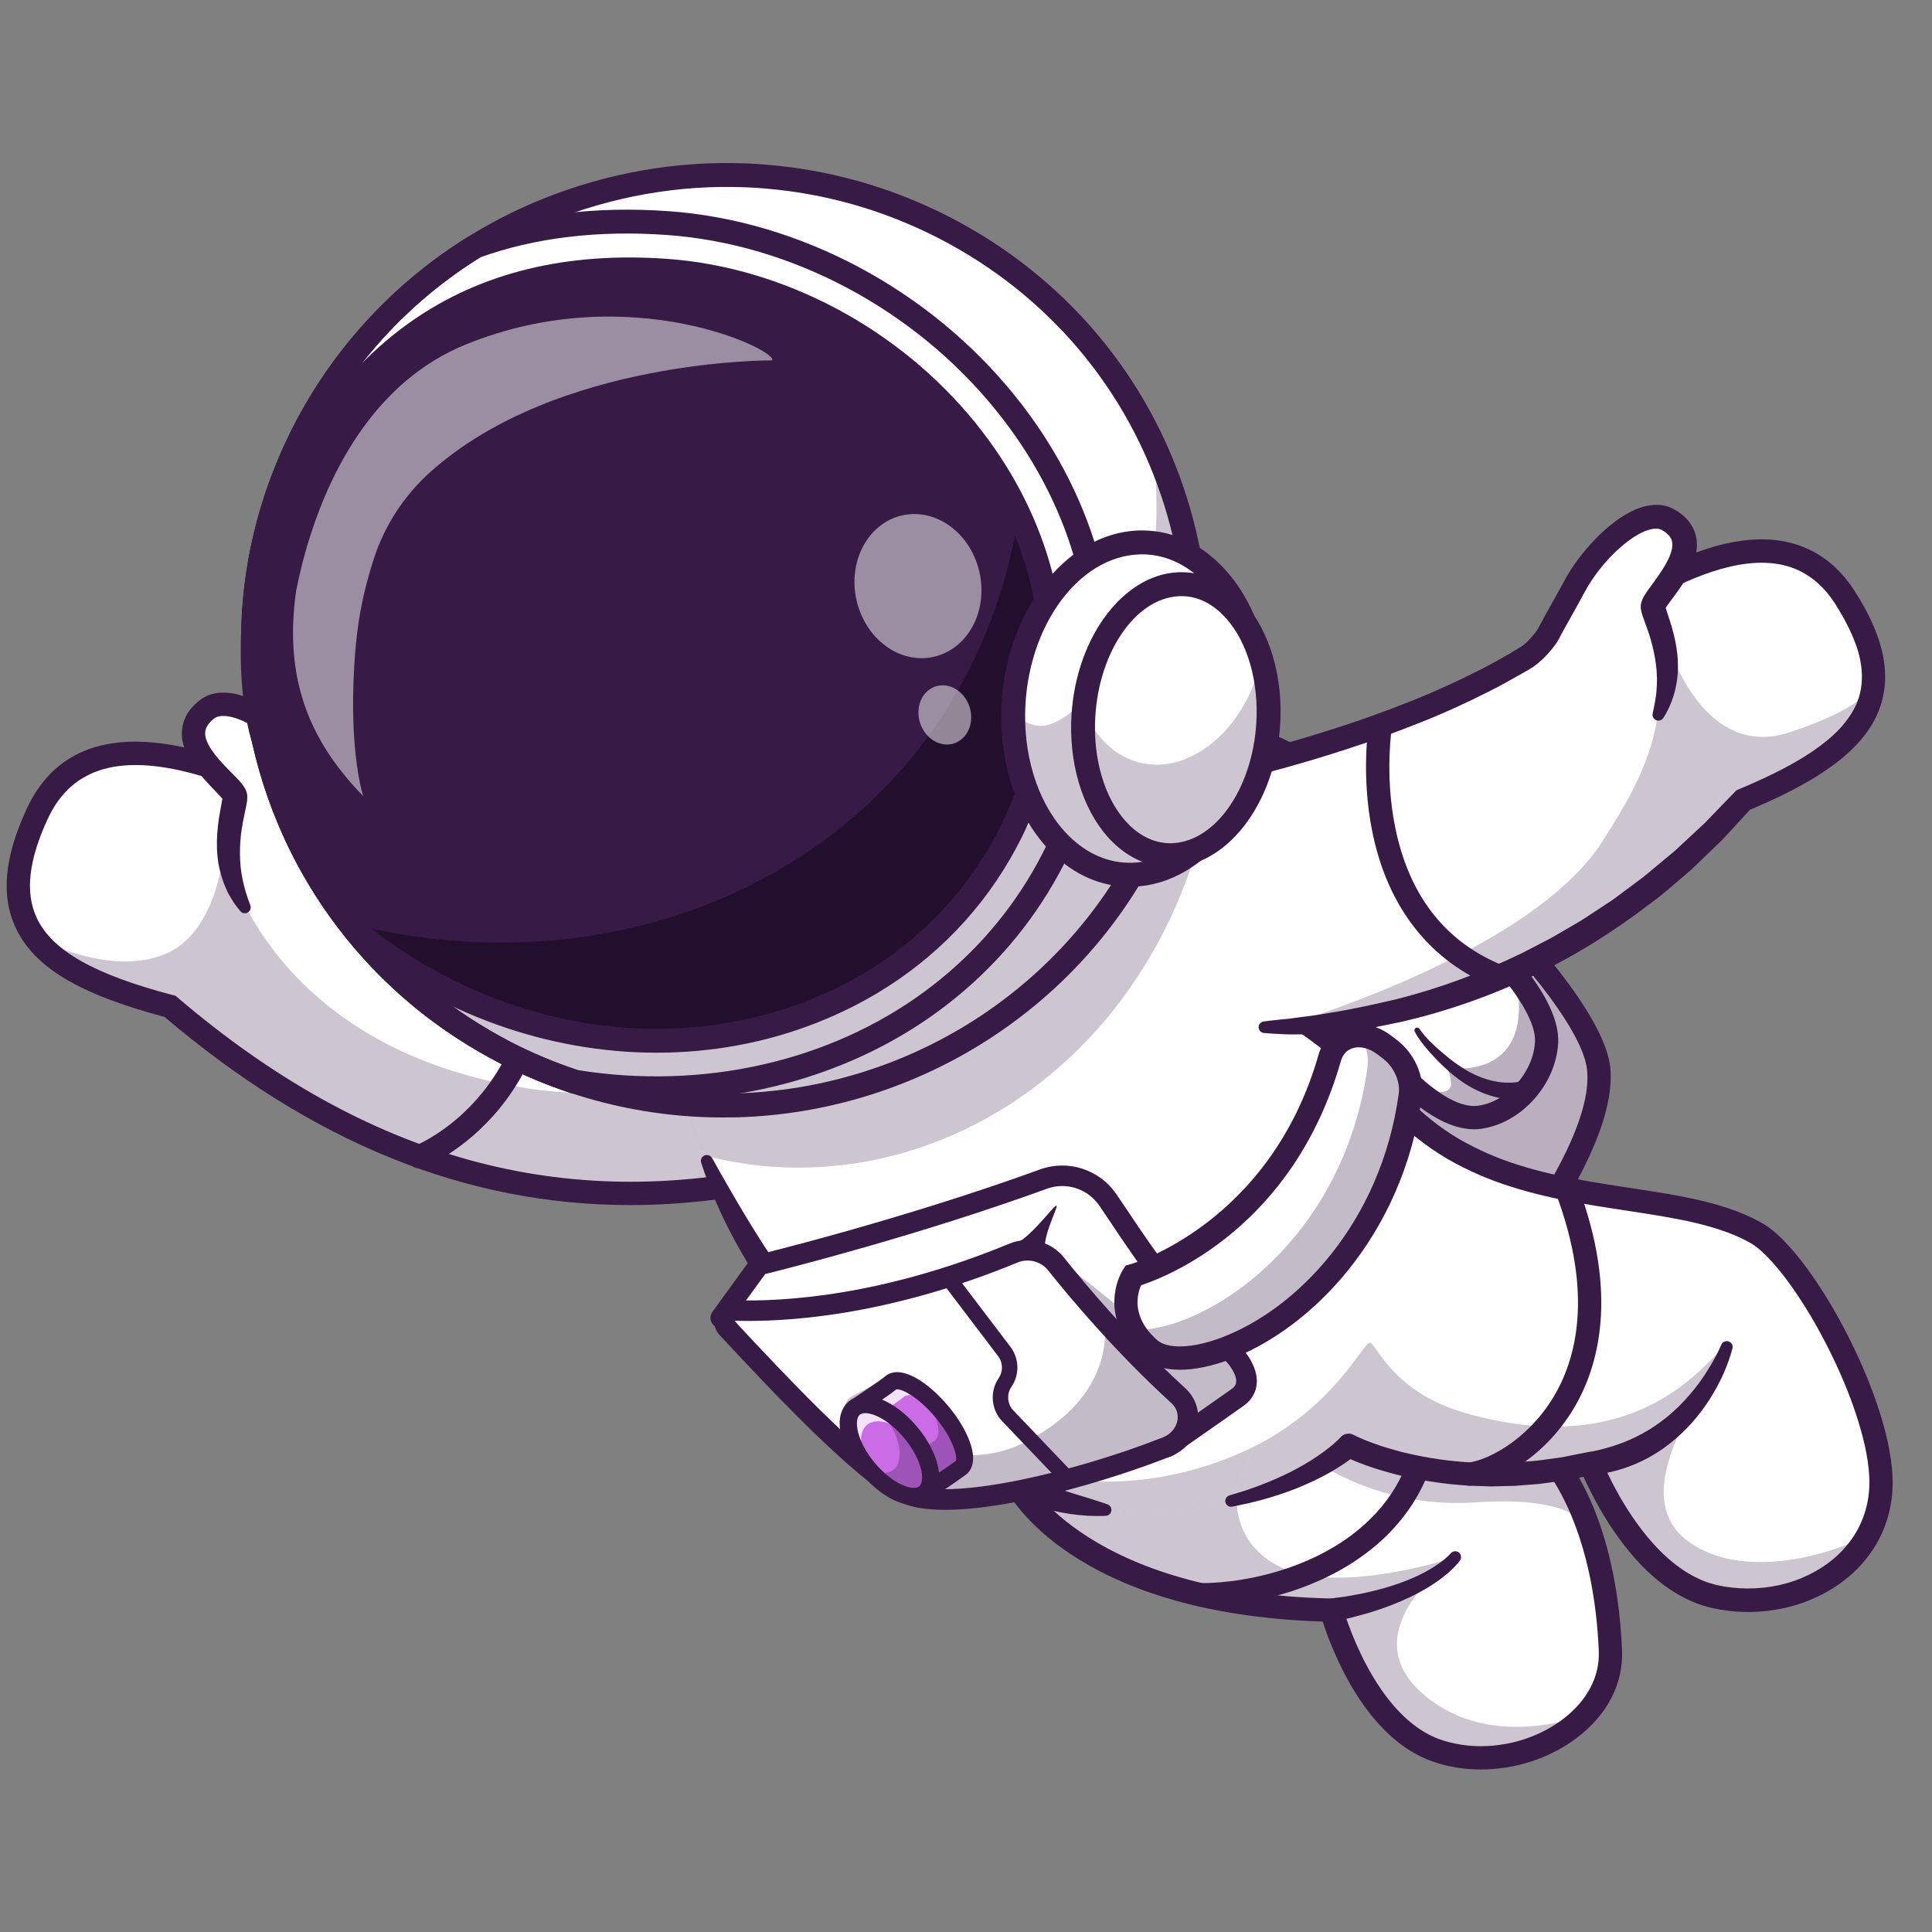 <svg xmlns="http://www.w3.org/2000/svg" xmlns:xlink="http://www.w3.org/1999/xlink" width="500" zoomAndPan="magnify" viewBox="0 0 375 375" height="500" preserveAspectRatio="xMidYMid meet" version="1.0"><rect x="0" y="0" width="375" height="375" fill="#808080" stroke="none"/><defs><filter x="0%" y="0%" width="100%" height="100%" id="74e2b4e375"><feColorMatrix values="0 0 0 0 1 0 0 0 0 1 0 0 0 0 1 0 0 0 1 0" color-interpolation-filters="sRGB"/></filter><mask id="087afa8407"><g filter="url(#74e2b4e375)"><rect x="-37.5" width="450" fill="#000000" y="-37.5" height="450" fill-opacity="0.35"/></g></mask><clipPath id="27fa6ced5f"><path d="M 0.199 0.238 L 111.559 0.238 L 111.559 114.238 L 0.199 114.238 Z M 0.199 0.238 " clip-rule="nonzero"/></clipPath><clipPath id="c3beb4b88b"><rect x="0" width="112" y="0" height="115"/></clipPath><mask id="b0ccf19330"><g filter="url(#74e2b4e375)"><rect x="-37.5" width="450" fill="#000000" y="-37.5" height="450" fill-opacity="0.35"/></g></mask><clipPath id="5a39f6b432"><path d="M 0 0.48 L 36.48 0.48 L 36.48 31 L 0 31 Z M 0 0.48 " clip-rule="nonzero"/></clipPath><clipPath id="8f4d7ce363"><rect x="0" width="37" y="0" height="32"/></clipPath><mask id="86be6e4b01"><g filter="url(#74e2b4e375)"><rect x="-37.5" width="450" fill="#000000" y="-37.5" height="450" fill-opacity="0.25"/></g></mask><clipPath id="8b13e9a7f5"><path d="M 0.039 0.121 L 0.52 0.121 L 0.52 1.559 L 0.039 1.559 Z M 0.039 0.121 " clip-rule="nonzero"/></clipPath><clipPath id="314f420418"><rect x="0" width="1" y="0" height="2"/></clipPath><mask id="8142c0c081"><g filter="url(#74e2b4e375)"><rect x="-37.5" width="450" fill="#000000" y="-37.5" height="450" fill-opacity="0.25"/></g></mask><clipPath id="f820d7e764"><path d="M 0.719 0.398 L 168.48 0.398 L 168.48 67.84 L 0.719 67.84 Z M 0.719 0.398 " clip-rule="nonzero"/></clipPath><clipPath id="f06559e28c"><rect x="0" width="169" y="0" height="68"/></clipPath><mask id="29014dc23c"><g filter="url(#74e2b4e375)"><rect x="-37.5" width="450" fill="#000000" y="-37.5" height="450" fill-opacity="0.25"/></g></mask><clipPath id="f15896d644"><path d="M 1 0.879 L 55 0.879 L 55 35.441 L 1 35.441 Z M 1 0.879 " clip-rule="nonzero"/></clipPath><clipPath id="d0afc971ec"><rect x="0" width="56" y="0" height="36"/></clipPath><mask id="144c154a5e"><g filter="url(#74e2b4e375)"><rect x="-37.5" width="450" fill="#000000" y="-37.5" height="450" fill-opacity="0.25"/></g></mask><clipPath id="b500c49795"><path d="M 0.039 0.68 L 110.922 0.68 L 110.922 76.52 L 0.039 76.52 Z M 0.039 0.68 " clip-rule="nonzero"/></clipPath><clipPath id="c080bed12a"><rect x="0" width="111" y="0" height="77"/></clipPath><clipPath id="9c7705b3b3"><path d="M 195 239 L 315 239 L 315 343.453 L 195 343.453 Z M 195 239 " clip-rule="nonzero"/></clipPath><mask id="66696679f4"><g filter="url(#74e2b4e375)"><rect x="-37.5" width="450" fill="#000000" y="-37.5" height="450" fill-opacity="0.25"/></g></mask><clipPath id="7b448dfa78"><path d="M 0.078 0.238 L 111.199 0.238 L 111.199 95.762 L 0.078 95.762 Z M 0.078 0.238 " clip-rule="nonzero"/></clipPath><clipPath id="93e438e18b"><rect x="0" width="112" y="0" height="96"/></clipPath><mask id="b524cab39b"><g filter="url(#74e2b4e375)"><rect x="-37.5" width="450" fill="#000000" y="-37.5" height="450" fill-opacity="0.25"/></g></mask><clipPath id="2c6921682d"><path d="M 0.801 0.398 L 124.879 0.398 L 124.879 50.801 L 0.801 50.801 Z M 0.801 0.398 " clip-rule="nonzero"/></clipPath><clipPath id="49011dafe8"><rect x="0" width="125" y="0" height="51"/></clipPath><clipPath id="3fbfcbf769"><path d="M 237 212 L 367.5 212 L 367.5 313 L 237 313 Z M 237 212 " clip-rule="nonzero"/></clipPath><mask id="447e102ddf"><g filter="url(#74e2b4e375)"><rect x="-37.5" width="450" fill="#000000" y="-37.5" height="450" fill-opacity="0.25"/></g></mask><clipPath id="71d21032e5"><path d="M 0.641 0.719 L 115.84 0.719 L 115.84 79.441 L 0.641 79.441 Z M 0.641 0.719 " clip-rule="nonzero"/></clipPath><clipPath id="1ad46286e4"><rect x="0" width="116" y="0" height="80"/></clipPath><mask id="06e3fe5d58"><g filter="url(#74e2b4e375)"><rect x="-37.5" width="450" fill="#000000" y="-37.5" height="450" fill-opacity="0.25"/></g></mask><clipPath id="07bc716e53"><path d="M 0.641 0.641 L 107.199 0.641 L 107.199 74.801 L 0.641 74.801 Z M 0.641 0.641 " clip-rule="nonzero"/></clipPath><clipPath id="0e85feca21"><rect x="0" width="108" y="0" height="75"/></clipPath><mask id="9b00de90ee"><g filter="url(#74e2b4e375)"><rect x="-37.5" width="450" fill="#000000" y="-37.5" height="450" fill-opacity="0.25"/></g></mask><clipPath id="5e07ca6de1"><path d="M 1 0.441 L 183.559 0.441 L 183.559 129.801 L 1 129.801 Z M 1 0.441 " clip-rule="nonzero"/></clipPath><clipPath id="0234386c1d"><rect x="0" width="184" y="0" height="130"/></clipPath><clipPath id="c9f8cb3a30"><path d="M 46 31.453 L 235 31.453 L 235 217 L 46 217 Z M 46 31.453 " clip-rule="nonzero"/></clipPath><mask id="3bc8d553f6"><g filter="url(#74e2b4e375)"><rect x="-37.5" width="450" fill="#000000" y="-37.5" height="450" fill-opacity="0.25"/></g></mask><clipPath id="bb8008b407"><path d="M 0.559 0.281 L 48.559 0.281 L 48.559 44.922 L 0.559 44.922 Z M 0.559 0.281 " clip-rule="nonzero"/></clipPath><clipPath id="f92dae99d1"><rect x="0" width="49" y="0" height="45"/></clipPath><mask id="8416dd8b40"><g filter="url(#74e2b4e375)"><rect x="-37.5" width="450" fill="#000000" y="-37.5" height="450" fill-opacity="0.25"/></g></mask><clipPath id="6f5656ac8e"><path d="M 0.801 0.121 L 38 0.121 L 38 36.121 L 0.801 36.121 Z M 0.801 0.121 " clip-rule="nonzero"/></clipPath><clipPath id="f77912155b"><rect x="0" width="38" y="0" height="37"/></clipPath><mask id="de09423c43"><g filter="url(#74e2b4e375)"><rect x="-37.5" width="450" fill="#000000" y="-37.5" height="450" fill-opacity="0.5"/></g></mask><clipPath id="326b8b3c0f"><path d="M 0.641 0.199 L 94 0.199 L 94 93.801 L 0.641 93.801 Z M 0.641 0.199 " clip-rule="nonzero"/></clipPath><clipPath id="63effd5144"><rect x="0" width="94" y="0" height="94"/></clipPath><mask id="b85272f232"><g filter="url(#74e2b4e375)"><rect x="-37.5" width="450" fill="#000000" y="-37.5" height="450" fill-opacity="0.5"/></g></mask><clipPath id="a91a28bb95"><rect x="0" width="32" y="0" height="34"/></clipPath><mask id="6a7de3fa01"><g filter="url(#74e2b4e375)"><rect x="-37.5" width="450" fill="#000000" y="-37.5" height="450" fill-opacity="0.5"/></g></mask><clipPath id="ba7110df0d"><rect x="0" width="15" y="0" height="15"/></clipPath><mask id="4dcfadc0f2"><g filter="url(#74e2b4e375)"><rect x="-37.5" width="450" fill="#000000" y="-37.5" height="450" fill-opacity="0.3"/></g></mask><clipPath id="dda34fc4d2"><path d="M 0.16 0.039 L 42 0.039 L 42 38.441 L 0.16 38.441 Z M 0.16 0.039 " clip-rule="nonzero"/></clipPath><clipPath id="97a2119391"><rect x="0" width="43" y="0" height="39"/></clipPath><mask id="43b95f0f81"><g filter="url(#74e2b4e375)"><rect x="-37.5" width="450" fill="#000000" y="-37.5" height="450" fill-opacity="0.3"/></g></mask><clipPath id="4834b45263"><path d="M 1 1 L 55 1 L 55 63.762 L 1 63.762 Z M 1 1 " clip-rule="nonzero"/></clipPath><clipPath id="eea7ebdd5c"><rect x="0" width="56" y="0" height="64"/></clipPath><mask id="81a04f94be"><g filter="url(#74e2b4e375)"><rect x="-37.5" width="450" fill="#000000" y="-37.5" height="450" fill-opacity="0.3"/></g></mask><clipPath id="470be3b8ed"><path d="M 0.68 0.039 L 67.641 0.039 L 67.641 34.121 L 0.68 34.121 Z M 0.68 0.039 " clip-rule="nonzero"/></clipPath><clipPath id="e4f3dd31bc"><rect x="0" width="68" y="0" height="35"/></clipPath><mask id="fb5085b7a9"><g filter="url(#74e2b4e375)"><rect x="-37.5" width="450" fill="#000000" y="-37.5" height="450" fill-opacity="0.3"/></g></mask><clipPath id="b5559ffa77"><path d="M 0.238 0.398 L 11 0.398 L 11 9.281 L 0.238 9.281 Z M 0.238 0.398 " clip-rule="nonzero"/></clipPath><clipPath id="3b9ee690c7"><rect x="0" width="12" y="0" height="10"/></clipPath><mask id="d4aae2ca6e"><g filter="url(#74e2b4e375)"><rect x="-37.5" width="450" fill="#000000" y="-37.5" height="450" fill-opacity="0.8"/></g></mask><clipPath id="95390876c6"><path d="M 1 1 L 18.359 1 L 18.359 23.16 L 1 23.16 Z M 1 1 " clip-rule="nonzero"/></clipPath><clipPath id="4369b73c95"><rect x="0" width="19" y="0" height="24"/></clipPath><mask id="b2b8a9c499"><g filter="url(#74e2b4e375)"><rect x="-37.5" width="450" fill="#000000" y="-37.5" height="450" fill-opacity="0.3"/></g></mask><clipPath id="6da9bc3f68"><path d="M 0.48 0 L 13.441 0 L 13.441 20.16 L 0.48 20.16 Z M 0.48 0 " clip-rule="nonzero"/></clipPath><clipPath id="02ee6b826f"><rect x="0" width="14" y="0" height="21"/></clipPath><mask id="5ab9e7c94a"><g filter="url(#74e2b4e375)"><rect x="-37.5" width="450" fill="#000000" y="-37.5" height="450" fill-opacity="0.8"/></g></mask><clipPath id="9a17585ade"><path d="M 0.398 0.398 L 14.801 0.398 L 14.801 14 L 0.398 14 Z M 0.398 0.398 " clip-rule="nonzero"/></clipPath><clipPath id="e67c87c5a4"><rect x="0" width="15" y="0" height="15"/></clipPath><mask id="ea0ee2c1fb"><g filter="url(#74e2b4e375)"><rect x="-37.5" width="450" fill="#000000" y="-37.5" height="450" fill-opacity="0.3"/></g></mask><clipPath id="27182601d4"><path d="M 0.719 1 L 12.961 1 L 12.961 18.641 L 0.719 18.641 Z M 0.719 1 " clip-rule="nonzero"/></clipPath><clipPath id="ca2482f228"><rect x="0" width="13" y="0" height="19"/></clipPath></defs><path fill="#ffffff" d="M 277.648 264.137 C 277.648 264.137 282.578 258.793 288.613 251.117 C 289.793 249.609 291.012 248.023 292.246 246.355 C 292.441 246.094 292.641 245.832 292.836 245.566 C 293.426 244.77 294.016 243.953 294.609 243.141 C 303.082 231.293 311.348 216.988 310.297 207.332 C 308.566 191.562 266.812 151.762 243.477 143.551 C 237.324 141.383 228.742 144.863 220.297 150.188 C 220.242 150.227 220.18 150.27 220.125 150.293 C 213.934 154.203 207.82 159.098 202.824 163.453 C 202.379 163.836 201.945 164.215 201.523 164.598 C 200.672 165.344 199.871 166.078 199.098 166.773 C 198.508 167.324 197.93 167.852 197.391 168.348 C 193.508 171.957 191.098 174.477 191.098 174.477 L 199.504 183.188 L 203.793 187.625 L 211.742 195.863 L 214.145 198.359 Z M 277.648 264.137 " fill-opacity="1" fill-rule="nonzero"/><g mask="url(#087afa8407)"><g transform="matrix(1, 0, 0, 1, 199, 150)"><g clip-path="url(#c3beb4b88b)"><g clip-path="url(#27fa6ced5f)"><path fill="#371a45" d="M 0.492 33.203 L 4.77 37.637 L 63.43 98.375 L 78.648 114.137 C 78.648 114.137 78.75 114.016 78.949 113.809 C 79 113.742 79.066 113.676 79.133 113.598 C 79.184 113.531 79.25 113.465 79.316 113.398 C 79.367 113.348 79.406 113.297 79.461 113.242 C 79.473 113.215 79.5 113.203 79.512 113.176 C 79.605 113.086 79.695 112.969 79.801 112.848 C 79.828 112.824 79.84 112.797 79.867 112.77 C 79.945 112.68 80.035 112.574 80.129 112.469 C 80.262 112.324 80.391 112.18 80.523 112.023 C 80.613 111.906 80.719 111.801 80.824 111.68 C 80.93 111.562 81.035 111.434 81.152 111.312 C 81.297 111.156 81.441 110.984 81.586 110.816 C 81.887 110.461 82.215 110.094 82.543 109.699 C 82.844 109.359 83.16 108.992 83.473 108.609 C 83.84 108.164 84.234 107.707 84.641 107.219 C 86.125 105.438 87.816 103.375 89.602 101.105 C 89.941 100.66 90.297 100.215 90.648 99.754 C 90.898 99.438 91.148 99.109 91.398 98.781 C 92 97.996 92.617 97.168 93.234 96.344 C 102.457 83.969 112.426 67.867 111.27 57.32 C 109.855 44.328 81.281 15.055 58.211 0.531 C 76.141 15.543 92.629 34.582 93.691 44.367 C 94.219 49.211 92.117 55.496 88.773 62.094 C 87.344 64.902 83.395 65.023 81.742 62.332 C 81.73 62.305 81.715 62.293 81.703 62.266 C 78.66 57.359 74.605 52.348 69.082 47.293 C 57.238 36.469 38.664 22.574 13.125 22.852 C 12.535 22.863 7.062 27.52 0.492 33.203 Z M 0.492 33.203 " fill-opacity="1" fill-rule="nonzero"/></g></g></g></g><path fill="#371a45" d="M 277.688 267.43 L 187.949 174.504 L 189.457 172.93 C 189.824 172.547 198.559 163.48 209.551 154.992 C 224.77 143.234 236.43 138.668 244.223 141.41 C 268.582 149.992 310.73 190.496 312.539 207.098 C 314.73 227.066 280.754 264.109 279.312 265.672 Z M 194.23 174.504 L 277.582 260.816 C 284.297 253.219 309.758 223.25 308.039 207.582 C 307.305 200.902 297.637 187.82 283.418 174.242 C 268.832 160.32 253.234 149.375 242.715 145.676 C 230.582 141.398 204.949 163.73 194.23 174.504 Z M 194.23 174.504 " fill-opacity="1" fill-rule="nonzero"/><path fill="#ffffff" d="M 278.25 179.082 L 265.078 195.312 C 263.898 196.758 263.848 198.816 264.961 200.324 C 269.016 205.824 279.035 218.055 287.301 216.859 C 294.148 215.863 299.84 209.105 300.211 202.348 C 300.617 194.789 289.832 183.805 284.23 178.648 C 282.473 177.035 279.73 177.246 278.25 179.082 Z M 278.25 179.082 " fill-opacity="1" fill-rule="nonzero"/><g mask="url(#b0ccf19330)"><g transform="matrix(1, 0, 0, 1, 264, 186)"><g clip-path="url(#8f4d7ce363)"><g clip-path="url(#5a39f6b432)"><path fill="#371a45" d="M 0.949 14.324 C 5.004 19.836 15.023 32.055 23.289 30.844 C 30.148 29.848 35.828 23.09 36.195 16.332 C 36.445 11.688 32.457 5.746 28.051 0.652 C 29.832 3.633 30.805 6.57 30.832 9.129 C 31.039 23.785 16.898 21.227 16.898 21.227 C 16.898 21.227 18.094 24.219 17.465 25.125 C 14.852 28.902 5.172 18.461 0.281 12.949 C 0.41 13.434 0.633 13.906 0.949 14.324 Z M 0.949 14.324 " fill-opacity="1" fill-rule="nonzero"/></g></g></g></g><path fill="#371a45" d="M 286.148 219.195 C 277.398 219.195 268.07 208.371 263.125 201.664 C 261.406 199.34 261.484 196.141 263.309 193.883 L 276.48 177.641 C 277.582 176.273 279.219 175.422 280.965 175.305 C 282.711 175.184 284.441 175.789 285.727 176.969 C 293.586 184.211 302.871 194.512 302.438 202.453 C 302.008 210.496 295.344 217.949 287.602 219.078 C 287.117 219.168 286.633 219.195 286.148 219.195 Z M 279.996 180.5 L 266.824 196.742 C 266.301 197.398 266.273 198.316 266.773 198.988 C 274.512 209.484 282.055 215.324 286.961 214.613 C 292.586 213.801 297.613 208.121 297.941 202.215 C 298.188 197.531 292.496 189.344 282.684 180.301 C 282.305 179.949 281.816 179.777 281.305 179.816 C 280.781 179.855 280.324 180.105 279.996 180.5 Z M 279.996 180.5 " fill-opacity="1" fill-rule="nonzero"/><path fill="#371a45" d="M 297.141 213.027 C 296.695 213.16 296.43 213.211 296.09 213.262 C 295.773 213.316 295.461 213.355 295.16 213.367 C 294.543 213.422 293.938 213.422 293.336 213.395 C 292.141 213.316 290.961 213.145 289.832 212.816 C 287.562 212.199 285.492 211.152 283.641 209.863 C 282.734 209.195 281.844 208.527 281.031 207.766 C 280.18 207.043 279.445 206.258 278.668 205.484 C 277.91 204.695 277.176 203.883 276.492 203.027 C 275.797 202.148 275.152 201.324 274.59 200.234 C 274.457 199.973 274.562 199.645 274.828 199.512 C 275.074 199.383 275.379 199.473 275.523 199.695 L 275.562 199.762 C 276.074 200.551 276.809 201.363 277.527 202.098 C 278.262 202.844 279.035 203.555 279.852 204.234 C 280.652 204.906 281.477 205.613 282.316 206.203 C 283.145 206.836 284.023 207.371 284.902 207.898 C 286.672 208.895 288.574 209.617 290.5 209.945 C 291.461 210.129 292.43 210.168 293.375 210.141 C 293.848 210.129 294.305 210.074 294.754 209.984 C 294.977 209.945 295.199 209.891 295.406 209.84 C 295.59 209.785 295.855 209.707 295.918 209.668 C 296.797 209.195 297.898 209.535 298.359 210.418 C 298.82 211.297 298.492 212.398 297.613 212.855 C 297.508 212.91 297.402 212.949 297.297 212.988 Z M 297.141 213.027 " fill-opacity="1" fill-rule="nonzero"/><path fill="#371a45" d="M 219.73 164.66 C 221.242 162.551 222.789 160.488 224.375 158.457 C 225.961 156.422 227.578 154.402 229.27 152.434 C 230.949 150.465 232.664 148.508 234.516 146.633 C 236.352 144.758 238.266 142.918 240.457 141.254 C 241.453 140.492 242.871 140.688 243.633 141.688 C 244.395 142.684 244.195 144.102 243.199 144.863 C 243.16 144.887 243.121 144.926 243.066 144.953 L 243.055 144.965 C 241.062 146.266 239.145 147.852 237.27 149.508 C 235.395 151.16 233.586 152.945 231.812 154.742 C 230.027 156.555 228.297 158.418 226.605 160.305 C 224.914 162.195 223.223 164.125 221.609 166.078 L 221.594 166.094 C 221.188 166.59 220.453 166.656 219.953 166.25 C 219.469 165.844 219.379 165.148 219.73 164.66 Z M 219.73 164.66 " fill-opacity="1" fill-rule="nonzero"/><path fill="#ffffff" d="M 187.016 177.297 L 174.41 195.695 L 153.305 226.477 L 152.125 228.195 C 147.453 229.258 142.848 230.059 138.297 230.637 C 99.273 235.559 65.141 222.75 33.027 195.328 C 20.723 192.098 11.477 188.148 6.859 182.008 C 2.543 176.273 2.266 168.625 7.289 157.852 C 14.164 143.129 29.461 145.398 39.742 148.43 C 45.281 150.07 58.305 154.059 65.965 158.102 C 69.352 159.887 72.973 161.512 76.762 162.969 C 105.672 174.188 144.91 176.812 167.941 177.312 C 179.527 177.586 187.016 177.297 187.016 177.297 Z M 187.016 177.297 " fill-opacity="1" fill-rule="nonzero"/><g mask="url(#86be6e4b01)"><g transform="matrix(1, 0, 0, 1, 47, 165)"><g clip-path="url(#314f420418)"><g clip-path="url(#8b13e9a7f5)"><path fill="#371a45" d="M 0.246 0.355 C 0.312 0.516 0.352 0.867 0.363 1.355 C 0.195 0.555 0.18 0.188 0.246 0.355 Z M 0.246 0.355 " fill-opacity="1" fill-rule="nonzero"/></g></g></g></g><g mask="url(#8142c0c081)"><g transform="matrix(1, 0, 0, 1, 6, 164)"><g clip-path="url(#f06559e28c)"><g clip-path="url(#f820d7e764)"><path fill="#371a45" d="M 168.398 31.695 L 147.289 62.477 L 146.109 64.195 C 141.441 65.258 136.836 66.059 132.285 66.637 C 93.258 71.559 59.125 58.75 27.016 31.328 C 14.711 28.098 5.461 24.148 0.844 18.008 C 8.27 21.539 17.965 24.449 25.992 21.211 C 35.016 17.562 37.34 4.43 37.312 0.465 C 38.609 6.828 48.945 39.867 96.59 47.281 C 125.605 51.797 157.59 37.219 168.398 31.695 Z M 168.398 31.695 " fill-opacity="1" fill-rule="nonzero"/></g></g></g></g><path fill="#371a45" d="M 122.305 233.902 C 90.496 233.902 60.707 221.82 31.938 197.387 C 15.305 192.953 6.648 187.77 3.039 180.066 C 0.129 173.859 0.852 166.289 5.23 156.895 C 10.949 144.652 22.77 141.07 40.375 146.266 C 48.637 148.707 59.973 152.395 67.004 156.105 C 108.062 177.77 186.137 175.066 186.926 175.039 C 188.184 175 189.219 175.973 189.273 177.219 C 189.324 178.465 188.34 179.516 187.094 179.566 C 183.844 179.688 107.023 182.348 64.891 160.121 C 59.656 157.367 50.5 153.98 39.086 150.621 C 23.754 146.094 14.02 148.773 9.324 158.824 C 5.547 166.918 4.824 173.242 7.133 178.164 C 10.109 184.516 18.27 189.145 33.59 193.16 L 34.09 193.293 L 34.484 193.633 C 71.16 224.93 109.465 235.531 151.613 226.004 C 152.832 225.73 154.039 226.488 154.312 227.711 C 154.59 228.93 153.828 230.137 152.609 230.414 C 142.297 232.734 132.199 233.902 122.305 233.902 Z M 122.305 233.902 " fill-opacity="1" fill-rule="nonzero"/><path fill="#371a45" d="M 81.367 226.766 C 80.461 226.766 79.594 226.215 79.254 225.309 C 78.809 224.141 79.387 222.844 80.555 222.395 C 80.645 222.355 87.598 219.59 93.711 211.977 C 101.934 201.742 104.875 188.031 102.461 171.234 C 102.277 170.004 103.141 168.848 104.375 168.676 C 105.609 168.492 106.762 169.359 106.934 170.594 C 110.199 193.281 103.363 207.266 97.066 215.023 C 90.168 223.5 82.496 226.504 82.18 226.621 C 81.902 226.715 81.629 226.766 81.367 226.766 Z M 81.367 226.766 " fill-opacity="1" fill-rule="nonzero"/><path fill="#ffffff" d="M 73.496 161.672 C 71.004 161.039 67.844 158.168 67.043 157.023 C 65.402 154.676 63.105 151.844 60.418 148.141 C 55.812 141.805 45.055 133.789 40.059 137.75 C 32.082 144.074 45.41 152.551 45.582 154.57 C 45.75 156.594 41.539 166.645 47.562 176.262 Z M 73.496 161.672 " fill-opacity="1" fill-rule="nonzero"/><path fill="#371a45" d="M 72.945 163.863 C 71.699 163.52 70.742 162.996 69.848 162.457 C 68.969 161.895 68.168 161.289 67.41 160.633 C 67.027 160.305 66.66 159.965 66.293 159.598 C 65.926 159.23 65.559 158.836 65.164 158.285 C 64.668 157.578 64.145 156.867 63.617 156.16 L 60.352 151.844 L 58.727 149.637 C 58.227 148.941 57.727 148.324 57.164 147.684 C 54.945 145.164 52.297 142.895 49.465 141.16 C 48.047 140.309 46.566 139.586 45.137 139.219 C 43.707 138.84 42.406 138.879 41.684 139.379 C 41.527 139.469 41.238 139.73 40.988 139.953 C 40.781 140.191 40.543 140.414 40.387 140.664 C 40.059 141.137 39.887 141.582 39.836 142.066 C 39.719 143.023 40.23 144.336 41.109 145.609 C 41.973 146.895 43.113 148.129 44.336 149.375 C 44.953 150.004 45.582 150.621 46.262 151.355 C 46.605 151.738 46.945 152.09 47.363 152.723 C 47.457 152.84 47.602 153.129 47.719 153.363 C 47.773 153.441 47.863 153.746 47.918 153.953 C 47.941 154.074 47.969 154.191 47.98 154.309 C 47.996 154.426 47.98 154.441 47.996 154.508 C 47.996 154.73 47.996 154.953 47.98 155.176 C 47.98 155.305 47.969 155.359 47.957 155.426 L 47.93 155.633 C 47.758 156.75 47.547 157.551 47.379 158.418 C 47.195 159.27 47.051 160.109 46.918 160.934 C 46.656 162.602 46.566 164.254 46.578 165.895 C 46.59 169.203 47.312 172.402 48.559 175.645 L 48.586 175.723 C 48.809 176.312 48.52 176.969 47.93 177.191 C 47.457 177.375 46.945 177.219 46.645 176.852 C 46.344 176.484 46.039 176.105 45.75 175.711 L 45.32 175.121 C 45.188 174.91 45.07 174.699 44.938 174.488 C 44.688 174.07 44.441 173.648 44.203 173.219 C 44.008 172.77 43.797 172.324 43.613 171.867 C 42.891 170.043 42.379 168.102 42.211 166.145 C 42.012 164.191 42.094 162.223 42.301 160.32 C 42.395 159.359 42.551 158.418 42.723 157.496 C 42.879 156.594 43.074 155.633 43.18 154.965 L 43.195 154.848 C 43.207 154.809 43.207 154.754 43.207 154.77 C 43.207 154.77 43.207 154.754 43.219 154.754 C 43.219 154.77 43.219 154.715 43.234 154.781 C 43.234 154.848 43.246 154.914 43.258 154.977 C 43.273 155.098 43.363 155.266 43.352 155.254 C 43.363 155.293 43.418 155.371 43.379 155.305 C 43.312 155.203 43.035 154.875 42.773 154.586 C 42.223 153.98 41.582 153.34 40.949 152.668 C 39.68 151.316 38.379 149.875 37.266 148.141 C 36.715 147.277 36.188 146.316 35.809 145.23 C 35.43 144.152 35.191 142.879 35.336 141.566 C 35.469 140.258 36.004 138.984 36.727 138 C 37.082 137.488 37.488 137.066 37.895 136.66 C 38.312 136.293 38.695 135.926 39.297 135.547 C 40.438 134.797 41.766 134.496 42.957 134.445 C 44.164 134.391 45.281 134.574 46.316 134.836 C 48.375 135.387 50.16 136.281 51.84 137.289 C 55.156 139.324 58.043 141.816 60.602 144.703 C 61.23 145.426 61.859 146.215 62.41 146.973 L 64 149.125 L 67.266 153.441 C 67.816 154.18 68.367 154.914 68.906 155.688 C 69.035 155.871 69.273 156.145 69.547 156.41 C 69.809 156.684 70.109 156.945 70.414 157.211 C 71.016 157.734 71.66 158.219 72.301 158.625 C 72.945 159.031 73.602 159.348 74.098 159.48 L 74.18 159.504 C 75.383 159.832 76.094 161.078 75.766 162.273 C 75.398 163.48 74.152 164.191 72.945 163.863 Z M 72.945 163.863 " fill-opacity="1" fill-rule="nonzero"/><path fill="#ffffff" d="M 307.672 332.84 C 301.129 339.859 289.203 343.281 279.035 339.859 C 264.477 334.965 258.441 312.539 258.441 312.539 C 208.961 311.465 197.289 288.043 197.289 288.043 L 212.82 265.973 L 229.637 242.051 C 236.93 251.078 245.746 256.801 254.676 260.895 C 270.695 268.254 287.066 270.395 295.512 277.113 C 301.09 281.52 305.129 287.91 307.895 295.297 C 310.754 302.934 312.227 311.66 312.594 320.414 C 312.777 325.164 310.859 329.426 307.672 332.84 Z M 307.672 332.84 " fill-opacity="1" fill-rule="nonzero"/><g mask="url(#29014dc23c)"><g transform="matrix(1, 0, 0, 1, 253, 260)"><g clip-path="url(#d0afc971ec)"><g clip-path="url(#f15896d644)"><path fill="#371a45" d="M 54.883 35.297 C 49.453 31.547 42.277 31.047 33.133 31.625 C 13.641 32.859 1.023 22.688 1.023 22.688 L 1.664 0.906 C 17.68 8.27 34.051 10.406 42.5 17.125 C 48.074 21.535 52.129 27.91 54.883 35.297 Z M 54.883 35.297 " fill-opacity="1" fill-rule="nonzero"/></g></g></g></g><g mask="url(#144c154a5e)"><g transform="matrix(1, 0, 0, 1, 197, 265)"><g clip-path="url(#c080bed12a)"><g clip-path="url(#b500c49795)"><path fill="#371a45" d="M 110.672 67.84 C 104.129 74.859 92.203 78.281 82.035 74.859 C 67.477 69.965 61.441 47.539 61.441 47.539 C 11.961 46.465 0.289 23.043 0.289 23.043 L 15.82 0.973 C 23.848 8.398 43.09 26.074 43.09 26.074 C 43.09 26.074 42.383 34.312 50.961 38.879 C 62.293 44.902 84.961 37.41 85.461 37.238 C 84.883 37.645 63.398 52.711 81.172 65.344 C 92.559 73.43 106.711 69.254 110.672 67.84 Z M 110.672 67.84 " fill-opacity="1" fill-rule="nonzero"/></g></g></g></g><g clip-path="url(#9c7705b3b3)"><path fill="#371a45" d="M 287.434 343.453 C 284.309 343.453 281.215 342.98 278.316 341.996 C 265 337.523 258.496 320.203 256.738 314.746 C 207.848 313.184 195.754 290.035 195.254 289.039 C 194.703 287.926 195.148 286.559 196.266 286.008 C 197.379 285.457 198.73 285.902 199.293 287.02 C 199.453 287.332 211.309 309.246 258.48 310.27 C 259.492 310.297 260.359 310.977 260.621 311.938 C 260.672 312.145 266.523 333.258 279.758 337.707 C 287.406 340.277 296.641 338.73 303.266 333.758 C 308.016 330.188 310.531 325.477 310.324 320.492 C 309.551 301.598 303.633 286.43 294.109 278.871 C 289.609 275.301 282.461 273.031 274.172 270.406 C 259.492 265.75 241.219 259.961 227.879 243.457 C 227.09 242.484 227.25 241.066 228.219 240.281 C 229.191 239.492 230.605 239.652 231.395 240.621 C 243.883 256.078 261.434 261.641 275.535 266.102 C 284.246 268.859 291.762 271.246 296.918 275.328 C 311.371 286.781 314.352 308.418 314.836 320.309 C 315.098 326.828 311.961 332.891 305.98 337.379 C 300.695 341.355 294.004 343.453 287.434 343.453 Z M 287.434 343.453 " fill-opacity="1" fill-rule="nonzero"/></g><path fill="#371a45" d="M 232.93 311.805 C 231.684 311.805 230.672 310.793 230.672 309.547 C 230.672 308.301 231.684 307.293 232.93 307.293 C 242.859 307.293 257.746 303.762 266.996 293.789 C 273.043 287.281 275.73 279.016 275.012 269.215 C 274.918 267.965 275.848 266.879 277.094 266.785 C 278.344 266.695 279.43 267.625 279.523 268.871 C 280.348 279.973 277.254 289.395 270.312 296.859 C 260.07 307.895 243.777 311.805 232.93 311.805 Z M 232.93 311.805 " fill-opacity="1" fill-rule="nonzero"/><path fill="#371a45" d="M 283.379 302.895 C 283.145 303.223 282.973 303.422 282.762 303.656 C 282.566 303.879 282.355 304.102 282.145 304.312 C 281.727 304.734 281.293 305.125 280.836 305.508 C 280.387 305.887 279.914 306.227 279.457 306.598 C 278.984 306.926 278.512 307.266 278.027 307.578 C 276.086 308.852 274.027 309.891 271.914 310.793 C 269.816 311.727 267.637 312.449 265.445 313.129 L 262.141 314.023 L 258.809 314.77 C 257.59 315.047 256.383 314.273 256.105 313.051 C 255.832 311.832 256.605 310.625 257.824 310.348 C 257.891 310.336 257.945 310.324 258.008 310.309 L 258.102 310.297 L 261.301 309.863 L 264.477 309.285 C 266.574 308.812 268.676 308.316 270.695 307.621 C 272.727 306.949 274.723 306.148 276.586 305.141 C 277.055 304.891 277.504 304.613 277.961 304.352 C 278.395 304.062 278.852 303.789 279.273 303.484 C 279.707 303.184 280.113 302.871 280.508 302.543 C 280.691 302.371 280.887 302.199 281.07 302.031 C 281.242 301.871 281.438 301.664 281.543 301.543 L 281.621 301.465 C 282.039 301.008 282.75 300.965 283.207 301.375 C 283.641 301.781 283.707 302.438 283.379 302.895 Z M 283.379 302.895 " fill-opacity="1" fill-rule="nonzero"/><path fill="#ffffff" d="M 263.242 279.566 C 213.883 314.77 162.617 277.926 139.66 230.664 C 138.637 228.551 137.668 226.41 136.762 224.258 C 133.09 215.598 130.387 206.703 128.824 197.898 L 168.469 178.859 L 196.488 165.398 L 205.656 160.988 C 212.766 168.848 219.691 174.898 226.332 179.934 C 236.613 187.742 246.215 193.188 254.797 199.395 C 263.664 205.797 271.441 212.988 277.727 224.402 C 288.98 244.887 282.105 266.117 263.242 279.566 Z M 263.242 279.566 " fill-opacity="1" fill-rule="nonzero"/><g mask="url(#66696679f4)"><g transform="matrix(1, 0, 0, 1, 172, 198)"><g clip-path="url(#93e438e18b)"><g clip-path="url(#7b448dfa78)"><path fill="#371a45" d="M 91.242 81.566 C 58.867 104.66 25.68 96.746 0.207 75.254 C 24.473 92.051 54.305 96.406 83.477 75.609 C 102.34 62.16 109.215 40.93 97.961 20.461 C 93.262 11.93 87.754 5.777 81.562 0.516 C 81.98 0.805 82.391 1.105 82.809 1.406 C 91.676 7.812 99.453 15 105.738 26.418 C 116.98 46.887 110.105 68.117 91.242 81.566 Z M 91.242 81.566 " fill-opacity="1" fill-rule="nonzero"/></g></g></g></g><path fill="#371a45" d="M 263.242 281.836 C 262.535 281.836 261.84 281.508 261.406 280.891 C 260.684 279.879 260.922 278.465 261.93 277.742 C 280.781 264.305 286.066 244.297 275.746 225.531 C 267.164 209.93 255.555 202.371 242.137 193.621 C 230.645 186.129 217.621 177.641 203.977 162.551 C 203.137 161.617 203.215 160.188 204.137 159.359 C 205.066 158.52 206.484 158.602 207.324 159.52 C 220.57 174.176 233.336 182.492 244.602 189.844 C 258.535 198.922 270.574 206.77 279.707 223.367 C 291.055 243.992 285.109 266.785 264.555 281.441 C 264.16 281.691 263.703 281.836 263.242 281.836 Z M 263.242 281.836 " fill-opacity="1" fill-rule="nonzero"/><path fill="#371a45" d="M 138.207 224.77 C 142.574 232.566 147.008 240.188 152.082 247.418 C 154.629 251.027 157.344 254.492 160.219 257.824 C 163.09 261.156 166.121 264.344 169.332 267.336 C 172.562 270.316 175.879 273.176 179.406 275.746 C 182.938 278.332 186.621 280.68 190.441 282.781 C 192.367 283.805 194.309 284.789 196.305 285.652 C 197.289 286.113 198.312 286.508 199.332 286.914 C 200.332 287.32 201.328 287.66 202.363 288.004 C 204.438 288.672 206.523 289.328 208.609 289.973 C 210.707 290.613 212.805 291.242 214.93 291.98 L 214.957 291.992 C 215.559 292.203 215.875 292.844 215.664 293.449 C 215.508 293.906 215.09 294.195 214.629 294.223 C 205.328 294.656 196.371 291.141 188.172 287.047 C 184.066 284.945 180.156 282.48 176.43 279.789 C 172.703 277.098 169.176 274.148 165.855 270.984 C 159.195 264.688 153.355 257.586 148.254 250.031 C 143.152 242.484 138.875 234.336 136.094 225.676 C 135.898 225.074 136.223 224.441 136.828 224.246 C 137.391 224.074 137.941 224.312 138.207 224.77 Z M 138.207 224.77 " fill-opacity="1" fill-rule="nonzero"/><path fill="#ffffff" d="M 362.598 297.988 C 357.336 307.699 344.742 312.605 332.781 309.914 C 317.328 306.438 308.75 284.078 308.75 284.078 C 280.387 290.535 261.812 280.574 261.812 280.574 C 261.812 280.574 255.031 287.598 238.938 291.348 L 243.477 280.762 L 271.703 214.852 C 292.117 236.238 323.492 229.496 340.898 239.348 C 349.598 244.258 364.301 270.75 365.09 286.559 C 365.324 290.852 364.379 294.695 362.598 297.988 Z M 362.598 297.988 " fill-opacity="1" fill-rule="nonzero"/><g mask="url(#b524cab39b)"><g transform="matrix(1, 0, 0, 1, 238, 260)"><g clip-path="url(#49011dafe8)"><g clip-path="url(#2c6921682d)"><path fill="#371a45" d="M 124.598 37.988 C 119.336 47.699 106.742 52.605 94.781 49.914 C 79.328 46.438 70.75 24.078 70.75 24.078 C 42.387 30.535 23.812 20.574 23.812 20.574 C 23.812 20.574 17.031 27.598 0.938 31.348 L 5.477 20.762 C 21.293 12.703 26.543 0.617 27.867 0.617 C 29.18 0.617 31.961 10.156 46.586 14.316 C 82.633 24.551 94.793 1.09 97.195 1.379 C 99.594 1.668 75.262 28.016 89.348 38.918 C 98.73 46.176 114.406 43.066 124.598 37.988 Z M 124.598 37.988 " fill-opacity="1" fill-rule="nonzero"/></g></g></g></g><g clip-path="url(#3fbfcbf769)"><path fill="#371a45" d="M 273.344 213.289 C 276.258 216.32 279.574 218.934 283.195 221.082 C 286.844 223.184 290.75 224.891 294.832 226.148 C 302.988 228.746 311.676 229.824 320.422 231.199 C 322.613 231.543 324.816 231.91 327.023 232.355 C 329.227 232.789 331.441 233.301 333.645 233.957 C 335.852 234.613 338.039 235.398 340.164 236.422 L 341.738 237.25 C 341.988 237.367 342.289 237.562 342.566 237.734 C 342.855 237.906 343.117 238.09 343.367 238.285 C 344.402 239.035 345.281 239.859 346.121 240.688 C 349.414 244.074 351.996 247.801 354.398 251.629 C 356.773 255.477 358.871 259.449 360.746 263.559 C 362.609 267.652 364.238 271.875 365.496 276.258 C 366.113 278.449 366.637 280.695 366.977 283.004 C 367.059 283.582 367.121 284.172 367.203 284.75 L 367.332 286.52 C 367.344 287.125 367.371 287.727 367.359 288.332 C 367.32 288.934 367.32 289.539 367.254 290.141 C 367.016 292.555 366.414 294.957 365.457 297.199 C 364.5 299.457 363.148 301.531 361.562 303.355 C 358.371 307.043 354.148 309.625 349.664 311.188 C 345.148 312.723 340.336 313.211 335.625 312.672 C 335.035 312.594 334.461 312.5 333.867 312.422 C 333.293 312.305 332.715 312.199 332.125 312.066 C 330.93 311.766 329.75 311.41 328.621 310.926 C 326.367 309.98 324.305 308.723 322.43 307.266 C 318.68 304.352 315.688 300.758 313.105 296.977 C 311.816 295.074 310.652 293.121 309.574 291.113 C 309.039 290.117 308.527 289.094 308.027 288.07 C 307.527 287.031 307.082 286.023 306.625 284.879 L 309.234 286.27 L 306.219 286.863 L 304.707 287.164 C 304.211 287.27 303.699 287.359 303.199 287.426 L 300.156 287.844 C 299.645 287.91 299.148 287.988 298.637 288.043 L 297.102 288.16 L 294.031 288.398 L 289.426 288.516 L 287.891 288.461 C 286.867 288.422 285.844 288.41 284.809 288.344 C 280.703 288.082 276.625 287.504 272.609 286.586 L 271.102 286.23 L 269.605 285.824 C 268.609 285.562 267.625 285.234 266.629 284.934 C 265.645 284.605 264.66 284.262 263.688 283.871 C 263.203 283.672 262.719 283.488 262.234 283.266 C 261.734 283.055 261.289 282.848 260.727 282.559 L 263.414 282.137 C 263.113 282.414 262.914 282.582 262.68 282.781 C 262.441 282.977 262.219 283.137 261.984 283.32 C 261.523 283.66 261.055 284 260.582 284.301 C 259.637 284.934 258.68 285.512 257.707 286.047 C 255.754 287.125 253.746 288.043 251.715 288.867 C 249.68 289.684 247.594 290.363 245.508 290.957 C 244.473 291.27 243.41 291.492 242.359 291.77 L 239.184 292.438 C 238.57 292.57 237.98 292.176 237.848 291.57 C 237.73 290.996 238.07 290.43 238.621 290.262 L 238.676 290.246 L 241.68 289.328 C 242.66 288.973 243.66 288.66 244.629 288.277 C 246.582 287.531 248.484 286.703 250.336 285.785 C 252.172 284.855 253.969 283.832 255.648 282.688 C 256.488 282.113 257.312 281.52 258.09 280.891 C 258.48 280.59 258.848 280.262 259.215 279.934 C 259.387 279.777 259.582 279.605 259.742 279.449 C 259.898 279.289 260.094 279.094 260.176 279 C 260.805 278.254 261.84 278.07 262.68 278.488 L 262.875 278.582 C 263.203 278.754 263.664 278.961 264.082 279.145 C 264.504 279.344 264.949 279.512 265.383 279.684 C 266.262 280.039 267.164 280.352 268.07 280.656 C 268.988 280.945 269.895 281.246 270.824 281.48 L 272.215 281.863 L 273.621 282.191 C 277.383 283.043 281.227 283.594 285.098 283.832 C 286.066 283.895 287.039 283.895 287.996 283.934 L 289.453 283.977 L 290.91 283.934 L 293.82 283.871 L 296.719 283.648 L 298.176 283.527 C 298.66 283.477 299.133 283.398 299.617 283.344 L 302.504 282.953 C 302.988 282.898 303.461 282.809 303.949 282.703 L 305.379 282.414 L 308.238 281.848 L 308.289 281.836 C 309.391 281.625 310.453 282.23 310.848 283.238 C 311.215 284.145 311.66 285.156 312.105 286.113 C 312.566 287.07 313.039 288.027 313.551 288.961 C 314.559 290.836 315.66 292.66 316.844 294.418 C 319.23 297.91 321.973 301.164 325.199 303.668 C 326.812 304.918 328.543 305.965 330.355 306.727 C 331.258 307.121 332.191 307.395 333.133 307.633 C 333.621 307.75 334.133 307.828 334.629 307.934 L 336.137 308.145 C 340.191 308.605 344.352 308.184 348.195 306.871 C 352.012 305.531 355.555 303.344 358.148 300.336 C 360.785 297.359 362.387 293.605 362.754 289.656 C 362.949 287.688 362.82 285.68 362.52 283.605 C 362.215 281.547 361.746 279.488 361.152 277.426 C 359.988 273.332 358.438 269.293 356.641 265.367 C 354.844 261.445 352.824 257.613 350.555 253.953 C 348.285 250.32 345.793 246.762 342.922 243.824 C 342.199 243.113 341.465 242.418 340.703 241.883 C 340.52 241.738 340.324 241.605 340.141 241.5 C 339.941 241.383 339.785 241.266 339.551 241.148 L 338.199 240.438 C 336.348 239.547 334.379 238.836 332.359 238.234 C 330.34 237.629 328.254 237.145 326.129 236.727 C 324.02 236.305 321.867 235.938 319.703 235.598 C 311.059 234.23 302.137 233.141 293.453 230.387 C 289.113 229.047 284.875 227.211 280.887 224.914 C 276.926 222.566 273.254 219.68 270.051 216.348 C 269.188 215.441 269.211 214.012 270.117 213.145 C 271.035 212.344 272.477 212.383 273.344 213.289 Z M 273.344 213.289 " fill-opacity="1" fill-rule="nonzero"/></g><path fill="#371a45" d="M 336.27 261.707 C 335.863 263.32 335.312 264.777 334.695 266.246 C 334.078 267.719 333.332 269.121 332.52 270.5 C 330.891 273.254 328.898 275.812 326.551 278.07 C 325.367 279.184 324.109 280.25 322.773 281.191 C 321.422 282.125 320.004 282.977 318.508 283.672 C 315.531 285.09 312.305 285.969 309.062 286.324 C 307.816 286.453 306.703 285.562 306.57 284.316 C 306.441 283.137 307.238 282.07 308.383 281.863 L 308.434 281.848 C 311.227 281.312 313.941 280.523 316.516 279.383 C 317.801 278.805 319.031 278.137 320.254 277.402 C 321.445 276.641 322.613 275.828 323.715 274.906 C 325.918 273.082 327.902 270.945 329.66 268.609 C 330.539 267.441 331.324 266.195 332.086 264.934 C 332.832 263.688 333.527 262.324 334.094 261.051 L 334.117 260.984 C 334.367 260.41 335.035 260.16 335.613 260.41 C 336.152 260.633 336.402 261.184 336.27 261.707 Z M 336.27 261.707 " fill-opacity="1" fill-rule="nonzero"/><path fill="#ffffff" d="M 363.504 133.539 C 362.23 142.855 352.691 149.285 338.316 155.281 C 311.91 185.012 280.113 196.375 255.688 198.816 C 253.352 199.055 251.07 199.211 248.879 199.289 C 247.672 199.34 246.492 199.355 245.324 199.355 L 223.367 183.676 L 195.043 163.453 L 188.078 158.48 C 188.078 158.48 209.449 156.344 235.117 150.332 C 257.93 144.992 284.125 136.594 301.742 123.934 C 308.566 119.027 320.516 113.461 325.633 111.152 C 335.102 106.863 349.48 102.637 358.031 115.863 C 362.52 122.816 364.184 128.578 363.504 133.539 Z M 363.504 133.539 " fill-opacity="1" fill-rule="nonzero"/><g mask="url(#447e102ddf)"><g transform="matrix(1, 0, 0, 1, 248, 120)"><g clip-path="url(#1ad46286e4)"><g clip-path="url(#71d21032e5)"><path fill="#371a45" d="M 115.504 13.539 C 114.23 22.855 104.691 29.285 90.316 35.281 C 61.379 67.859 25.961 78.398 0.879 79.289 C 15.809 74.566 51.121 61.797 62.965 43.414 C 72.895 28.012 75.387 20.258 74.023 1.703 C 73.578 -4.453 78.969 29.008 99.578 22.078 C 107.027 19.562 112.262 17.027 115.504 13.539 Z M 115.504 13.539 " fill-opacity="1" fill-rule="nonzero"/></g></g></g></g><path fill="#371a45" d="M 187.855 156.238 C 192.684 155.727 197.562 155.043 202.418 154.309 C 207.27 153.574 212.109 152.746 216.938 151.844 C 226.578 150.031 236.168 147.906 245.625 145.359 C 250.363 144.102 255.059 142.695 259.703 141.199 C 264.359 139.707 268.949 138.039 273.488 136.242 C 278.027 134.457 282.461 132.449 286.789 130.258 C 288.969 129.184 291.066 127.973 293.18 126.793 L 296.262 124.891 C 297.297 124.273 298.254 123.551 299.266 122.883 L 300.773 121.848 C 301.297 121.48 301.836 121.098 302.375 120.77 C 303.438 120.062 304.523 119.406 305.613 118.762 C 307.793 117.477 309.98 116.285 312.199 115.129 C 316.645 112.82 321.094 110.707 325.684 108.66 C 330.34 106.652 335.34 104.984 340.715 104.711 C 343.391 104.594 346.172 104.855 348.824 105.734 C 351.484 106.574 353.938 108.055 355.984 109.918 C 356.984 110.863 357.941 111.863 358.738 112.949 C 359.172 113.477 359.516 114.055 359.906 114.605 L 360.93 116.242 C 362.254 118.449 363.449 120.785 364.355 123.277 C 365.258 125.77 365.902 128.461 365.902 131.27 C 365.93 132.66 365.746 134.074 365.445 135.469 C 365.129 136.859 364.605 138.184 364 139.441 C 362.715 141.938 360.957 144.086 359.004 145.887 C 357.047 147.695 354.938 149.219 352.758 150.598 C 348.391 153.312 343.812 155.438 339.195 157.379 L 340.008 156.789 L 335.457 161.75 L 334.316 162.98 C 333.922 163.375 333.516 163.758 333.109 164.148 L 330.68 166.484 L 328.254 168.82 L 325.695 171.012 C 323.977 172.457 322.301 173.965 320.461 175.266 C 313.34 180.734 305.68 185.578 297.531 189.41 C 289.414 193.281 280.875 196.285 272.109 198.316 L 268.805 199 C 267.703 199.223 266.602 199.461 265.488 199.617 C 263.258 199.918 261.039 200.301 258.797 200.445 L 255.438 200.707 L 252.066 200.773 L 250.387 200.785 C 249.824 200.773 249.262 200.746 248.707 200.719 C 247.594 200.668 246.465 200.602 245.352 200.508 C 244.723 200.469 244.262 199.918 244.301 199.301 C 244.34 198.75 244.762 198.332 245.285 198.266 L 245.336 198.254 C 246.426 198.121 247.516 197.988 248.605 197.887 L 250.23 197.727 L 251.855 197.504 L 255.098 197.086 L 258.312 196.559 C 262.602 195.879 266.836 194.934 271.047 193.938 C 279.457 191.836 287.602 188.777 295.395 185.012 L 301.152 182.023 L 306.77 178.754 C 308.59 177.602 310.387 176.379 312.199 175.199 C 313.117 174.621 313.969 173.953 314.836 173.309 L 317.445 171.367 C 319.215 170.121 320.828 168.664 322.508 167.285 L 325.016 165.215 L 329.789 160.777 C 330.184 160.41 330.59 160.043 330.984 159.664 L 332.113 158.48 L 336.648 153.797 L 337.059 153.379 L 337.477 153.207 C 341.949 151.332 346.355 149.285 350.371 146.777 C 352.363 145.52 354.266 144.141 355.934 142.59 C 357.598 141.043 358.988 139.297 359.973 137.41 C 361.941 133.617 361.746 129.102 360.117 124.84 C 359.332 122.699 358.27 120.613 357.062 118.594 L 356.129 117.082 C 355.801 116.637 355.512 116.141 355.16 115.719 C 354.504 114.812 353.73 114.027 352.941 113.277 C 351.328 111.82 349.48 110.707 347.434 110.051 C 345.387 109.367 343.168 109.16 340.926 109.25 C 336.414 109.461 331.863 110.93 327.492 112.82 C 323.059 114.801 318.613 116.914 314.297 119.156 C 312.133 120.285 309.996 121.441 307.922 122.672 C 306.887 123.289 305.863 123.922 304.867 124.562 C 304.355 124.879 303.883 125.219 303.398 125.559 L 301.848 126.609 C 300.801 127.305 299.777 128.066 298.699 128.711 L 295.488 130.691 C 293.297 131.926 291.117 133.172 288.863 134.285 C 284.391 136.555 279.824 138.617 275.18 140.441 C 270.535 142.277 265.855 143.984 261.117 145.504 C 256.383 147.039 251.621 148.457 246.82 149.73 C 237.23 152.316 227.523 154.453 217.777 156.289 C 212.898 157.211 208.02 158.035 203.113 158.785 C 198.207 159.531 193.312 160.199 188.328 160.738 C 187.082 160.871 185.969 159.977 185.836 158.73 C 185.703 157.484 186.598 156.371 187.844 156.238 Z M 187.855 156.238 " fill-opacity="1" fill-rule="nonzero"/><g mask="url(#06e3fe5d58)"><g transform="matrix(1, 0, 0, 1, 128, 152)"><g clip-path="url(#0e85feca21)"><g clip-path="url(#07bc716e53)"><path fill="#371a45" d="M 107.016 0.785 C 105.637 9.355 103.078 17.859 99.25 26.047 C 98.945 26.688 98.633 27.332 98.316 27.961 C 97.492 29.629 96.625 31.27 95.707 32.855 C 81.238 58.141 56.668 73.125 30.996 74.527 C 29.477 74.609 27.941 74.648 26.418 74.633 C 26.352 74.633 26.301 74.633 26.234 74.633 C 22.09 74.594 17.93 74.188 13.801 73.414 C 12.105 73.098 10.43 72.719 8.75 72.273 C 5.078 63.613 2.375 54.715 0.812 45.91 L 40.453 26.871 L 68.473 13.41 L 61.77 8.633 C 61.785 8.621 82.328 6.574 107.016 0.785 Z M 107.016 0.785 " fill-opacity="1" fill-rule="nonzero"/></g></g></g></g><path fill="#ffffff" d="M 57.02 161.133 C 63.211 174.91 72.93 187.219 85.707 196.625 C 88.32 198.543 91.047 200.34 93.895 201.992 C 95.285 202.805 96.699 203.578 98.156 204.34 C 102.539 206.598 107.023 208.461 111.562 209.957 C 115.484 211.258 119.445 212.266 123.434 213.016 C 128.25 213.918 133.09 214.418 137.902 214.551 C 139.66 214.59 141.418 214.59 143.164 214.535 C 175.195 213.551 205.828 196.008 221.777 165.988 C 245.297 121.77 228.047 67.234 183.289 44.195 C 174.672 39.758 165.648 36.809 156.531 35.273 C 155.469 35.09 154.391 34.918 153.316 34.785 C 150.445 34.406 147.57 34.145 144.699 34.039 C 138.062 33.777 131.449 34.234 124.984 35.379 C 118.516 36.504 112.18 38.328 106.121 40.781 C 104.191 41.559 102.289 42.41 100.414 43.316 C 97.605 44.68 94.852 46.188 92.176 47.855 C 78.848 56.082 67.477 67.812 59.645 82.547 C 46.145 107.992 46.105 136.832 57.02 161.133 Z M 57.02 161.133 " fill-opacity="1" fill-rule="nonzero"/><path fill="#371a45" d="M 140.316 214.812 C 139.504 214.812 138.703 214.797 137.902 214.785 C 133.012 214.656 128.133 214.129 123.395 213.238 C 119.344 212.477 115.34 211.453 111.496 210.18 C 106.906 208.672 102.379 206.781 98.051 204.551 C 96.465 203.723 95.062 202.949 93.777 202.203 C 90.98 200.574 88.215 198.766 85.578 196.824 C 73.09 187.637 63.145 175.328 56.809 161.238 C 45.383 135.809 46.355 107.098 59.461 82.445 C 67.043 68.18 78.309 56.16 92.07 47.66 C 94.68 46.043 97.449 44.508 100.32 43.105 C 102.156 42.215 104.086 41.348 106.039 40.559 C 112.129 38.094 118.488 36.27 124.957 35.141 C 131.488 33.984 138.125 33.539 144.727 33.801 C 147.586 33.922 150.496 34.168 153.355 34.551 C 154.496 34.695 155.559 34.852 156.57 35.035 C 165.859 36.609 174.883 39.617 183.395 43.984 C 205.184 55.203 221.188 74.152 228.43 97.324 C 235.617 120.312 233.336 144.742 221.977 166.094 C 206.562 195.102 176.352 213.75 143.152 214.758 C 142.234 214.797 141.273 214.812 140.316 214.812 Z M 57.23 161.039 C 63.527 175.066 73.43 187.297 85.84 196.441 C 88.465 198.371 91.219 200.18 94 201.797 C 95.285 202.543 96.676 203.316 98.25 204.133 C 102.551 206.348 107.062 208.238 111.629 209.734 C 115.445 210.992 119.434 212.031 123.473 212.777 C 128.184 213.672 133.051 214.184 137.902 214.312 C 139.648 214.352 141.418 214.352 143.152 214.301 C 176.18 213.289 206.234 194.734 221.566 165.867 C 232.863 144.625 235.145 120.324 227.984 97.453 C 220.77 74.398 204.855 55.559 183.172 44.391 C 174.711 40.047 165.738 37.043 156.492 35.48 C 155.48 35.297 154.434 35.141 153.289 34.996 C 150.43 34.617 147.547 34.367 144.699 34.25 C 138.141 33.984 131.527 34.445 125.035 35.586 C 118.594 36.715 112.273 38.527 106.211 40.98 C 104.27 41.766 102.34 42.621 100.52 43.512 C 97.66 44.902 94.902 46.426 92.305 48.039 C 78.613 56.488 67.395 68.457 59.852 82.641 C 46.828 107.176 45.871 135.742 57.23 161.039 Z M 57.23 161.039 " fill-opacity="1" fill-rule="nonzero"/><g mask="url(#9b00de90ee)"><g transform="matrix(1, 0, 0, 1, 49, 85)"><g clip-path="url(#0234386c1d)"><g clip-path="url(#5e07ca6de1)"><path fill="#371a45" d="M 172.793 80.988 C 156.84 111.008 126.211 128.566 94.164 129.535 C 92.418 129.59 90.66 129.59 88.902 129.551 C 84.078 129.418 79.234 128.906 74.434 128.016 C 70.445 127.266 66.484 126.258 62.562 124.957 C 58.012 123.461 53.539 121.598 49.145 119.34 C 47.699 118.578 46.27 117.805 44.879 116.992 C 42.035 115.324 39.305 113.527 36.695 111.613 C 23.918 102.203 14.199 89.91 8.008 76.121 C 4.609 68.547 2.262 60.531 1.066 52.316 C 7.285 65.332 16.691 76.945 28.875 85.922 C 31.488 87.836 34.203 89.633 37.062 91.301 C 38.441 92.113 39.871 92.887 41.324 93.648 C 45.707 95.906 50.191 97.77 54.73 99.266 C 58.652 100.562 62.617 101.574 66.602 102.324 C 71.418 103.227 76.258 103.727 81.074 103.859 C 82.832 103.898 84.586 103.898 86.332 103.844 C 118.367 102.875 148.996 85.316 164.961 55.297 C 174.273 37.777 177.188 18.648 174.535 0.5 C 186.344 25.195 186.668 54.891 172.793 80.988 Z M 172.793 80.988 " fill-opacity="1" fill-rule="nonzero"/></g></g></g></g><path fill="#371a45" d="M 140.316 216.375 C 139.492 216.375 138.676 216.359 137.863 216.348 C 132.895 216.215 127.922 215.68 123.105 214.773 C 118.988 214 114.91 212.949 111 211.664 C 106.328 210.129 101.738 208.211 97.332 205.941 C 95.719 205.102 94.289 204.316 92.988 203.555 C 90.141 201.902 87.336 200.051 84.645 198.082 C 71.949 188.738 61.82 176.223 55.379 161.879 C 43.758 136.02 44.742 106.797 58.082 81.707 C 65.797 67.211 77.262 54.969 91.258 46.332 C 93.906 44.691 96.727 43.133 99.652 41.715 C 101.527 40.797 103.484 39.93 105.477 39.129 C 111.656 36.625 118.137 34.773 124.707 33.617 C 131.344 32.449 138.102 31.992 144.805 32.254 C 147.715 32.371 150.668 32.621 153.594 33.016 C 154.762 33.16 155.836 33.332 156.887 33.516 C 166.316 35.102 175.5 38.172 184.145 42.605 C 206.312 54.023 222.578 73.285 229.965 96.863 C 237.285 120.258 234.949 145.109 223.391 166.84 C 207.715 196.336 176.996 215.309 143.242 216.348 C 142.258 216.359 141.289 216.375 140.316 216.375 Z M 58.66 160.398 C 64.852 174.176 74.57 186.195 86.77 195.184 C 89.355 197.086 92.059 198.855 94.797 200.445 C 96.059 201.18 97.422 201.941 98.984 202.754 C 103.207 204.93 107.641 206.781 112.129 208.25 C 115.891 209.496 119.801 210.508 123.762 211.242 C 128.395 212.109 133.168 212.621 137.957 212.75 C 139.676 212.793 141.406 212.793 143.125 212.738 C 175.59 211.742 205.133 193.504 220.203 165.148 C 231.301 144.27 233.543 120.402 226.516 97.941 C 219.43 75.293 203.793 56.766 182.477 45.809 C 174.16 41.531 165.332 38.594 156.242 37.055 C 155.246 36.871 154.223 36.73 153.105 36.586 C 150.285 36.203 147.453 35.953 144.645 35.848 C 138.207 35.602 131.699 36.031 125.312 37.16 C 118.988 38.266 112.758 40.062 106.816 42.461 C 104.898 43.238 103.012 44.078 101.215 44.957 C 98.406 46.32 95.691 47.816 93.145 49.402 C 79.688 57.711 68.656 69.465 61.258 83.414 C 48.441 107.48 47.496 135.547 58.66 160.398 Z M 58.66 160.398 " fill-opacity="1" fill-rule="nonzero"/><g clip-path="url(#c9f8cb3a30)"><path fill="#371a45" d="M 140.316 216.898 C 139.492 216.898 138.664 216.887 137.852 216.871 C 132.84 216.742 127.855 216.203 123 215.297 C 118.855 214.523 114.766 213.461 110.828 212.16 C 106.145 210.625 101.516 208.684 97.082 206.402 C 95.453 205.547 94.023 204.762 92.715 204 C 89.852 202.332 87.031 200.484 84.332 198.5 C 71.555 189.105 61.375 176.512 54.895 162.09 C 43.207 136.07 44.191 106.691 57.609 81.461 C 65.363 66.883 76.895 54.574 90.969 45.887 C 93.633 44.234 96.465 42.672 99.402 41.242 C 101.293 40.324 103.258 39.445 105.254 38.645 C 111.473 36.125 117.977 34.262 124.59 33.094 C 131.266 31.914 138.062 31.453 144.789 31.715 C 147.715 31.836 150.695 32.098 153.617 32.492 C 154.785 32.633 155.875 32.805 156.926 32.988 C 166.41 34.59 175.629 37.672 184.328 42.133 C 206.629 53.617 222.984 72.996 230.41 96.707 C 237.77 120.234 235.422 145.23 223.812 167.09 C 208.043 196.758 177.164 215.836 143.215 216.871 C 142.273 216.887 141.289 216.898 140.316 216.898 Z M 59.133 160.176 C 65.285 173.875 74.953 185.828 87.086 194.75 C 89.656 196.641 92.332 198.398 95.062 199.984 C 96.32 200.719 97.672 201.469 99.219 202.281 C 103.418 204.445 107.824 206.281 112.285 207.754 C 116.023 208.984 119.918 209.996 123.855 210.73 C 128.457 211.598 133.207 212.109 137.957 212.227 C 139.66 212.266 141.395 212.266 143.086 212.215 C 175.367 211.23 204.738 193.098 219.719 164.898 C 230.75 144.152 232.98 120.418 225.988 98.086 C 218.945 75.566 203.398 57.16 182.215 46.254 C 173.949 42.004 165.176 39.078 156.137 37.555 C 155.141 37.371 154.129 37.227 153.016 37.082 C 150.207 36.703 147.387 36.453 144.605 36.348 C 138.207 36.098 131.738 36.531 125.391 37.66 C 119.094 38.762 112.914 40.535 107 42.934 C 105.098 43.711 103.219 44.535 101.438 45.414 C 98.641 46.781 95.941 48.262 93.41 49.836 C 80.027 58.102 69.062 69.793 61.703 83.652 C 48.98 107.582 48.047 135.48 59.133 160.176 Z M 59.133 160.176 " fill-opacity="1" fill-rule="nonzero"/></g><path fill="#371a45" d="M 69.18 180.879 C 119.656 221.777 194.531 201.02 203.531 137.699 C 209.656 94.621 171.629 55.586 129.312 52.566 C 98.512 50.375 67.422 61.516 50.75 107.727 C 50.75 107.727 46.566 129.301 51.367 144.246 C 56.168 159.191 63.395 172.902 63.395 172.902 Z M 69.18 180.879 " fill-opacity="1" fill-rule="nonzero"/><path fill="#220f2d" d="M 203.531 137.699 C 194.531 201.02 119.656 221.777 69.18 180.879 L 68.012 179.266 C 126.004 194.078 187.449 163.781 197.758 99.922 C 203.113 111.492 205.422 124.406 203.531 137.699 Z M 203.531 137.699 " fill-opacity="1" fill-rule="nonzero"/><path fill="#371a45" d="M 127.395 213.566 C 122.02 213.566 116.602 213.133 111.184 212.254 L 110.828 212.176 C 106.133 210.641 101.5 208.695 97.082 206.414 C 95.453 205.562 94.023 204.773 92.715 204.012 C 89.852 202.348 87.031 200.496 84.332 198.516 C 71.555 189.121 61.375 176.523 54.895 162.102 C 43.207 136.082 44.191 106.703 57.609 81.473 C 65.363 66.895 76.895 54.586 90.969 45.902 L 91.164 45.77 L 91.387 45.691 C 102.75 41.57 115.668 39.984 129.797 40.992 C 155.23 42.805 180.34 56.188 196.961 76.773 C 211.926 95.316 218.461 117.531 215.363 139.336 C 211.992 163.062 200.516 182.742 182.164 196.246 C 166.801 207.531 147.453 213.566 127.395 213.566 Z M 112.113 207.699 C 136.449 211.609 160.965 206.059 179.422 192.492 C 196.738 179.75 207.586 161.145 210.773 138.668 C 213.684 118.16 207.508 97.203 193.352 79.676 C 177.531 60.07 153.645 47.332 129.469 45.613 C 116.09 44.652 103.891 46.125 93.199 49.953 C 79.91 58.207 69.023 69.848 61.703 83.637 C 48.965 107.582 48.035 135.48 59.117 160.188 C 65.27 173.887 74.938 185.84 87.074 194.762 C 89.645 196.652 92.32 198.41 95.047 199.996 C 96.309 200.734 97.66 201.48 99.207 202.293 C 103.379 204.418 107.719 206.242 112.113 207.699 Z M 112.113 207.699 " fill-opacity="1" fill-rule="nonzero"/><path fill="#371a45" d="M 127.438 204.328 C 106.473 204.328 85.25 196.875 67.723 182.676 L 67.488 182.48 L 61.348 173.965 C 61.047 173.402 53.965 159.898 49.164 144.941 C 44.23 129.613 48.297 108.176 48.469 107.281 L 48.559 106.941 C 63.145 66.527 90.352 47.461 129.469 50.242 C 152.164 51.859 174.566 63.797 189.402 82.168 C 202.758 98.715 208.594 118.555 205.828 138.027 C 201.812 166.238 184.602 188.281 158.578 198.5 C 148.621 202.426 138.062 204.328 127.438 204.328 Z M 70.887 179.266 C 95.965 199.461 128.906 205.18 156.887 194.184 C 181.297 184.594 197.473 163.887 201.234 137.371 C 203.82 119.195 198.336 100.629 185.797 85.094 C 171.762 67.707 150.59 56.41 129.152 54.875 C 92.426 52.25 66.805 70.242 53.004 108.332 C 52.637 110.367 49.242 130.023 53.582 143.523 C 58.016 157.301 64.613 170.188 65.391 171.668 Z M 70.887 179.266 " fill-opacity="1" fill-rule="nonzero"/><path fill="#ffffff" d="M 244.328 136.805 C 243.988 154.609 233.047 169.387 219.875 169.777 C 206.707 170.188 196.316 156.082 196.645 138.262 C 196.645 138.145 196.645 138.027 196.656 137.922 C 197.129 120.258 208.02 105.68 221.098 105.289 C 231.262 104.973 239.789 113.316 242.977 125.352 C 243.922 128.895 244.406 132.75 244.328 136.805 Z M 244.328 136.805 " fill-opacity="1" fill-rule="nonzero"/><g mask="url(#3bc8d553f6)"><g transform="matrix(1, 0, 0, 1, 196, 125)"><g clip-path="url(#f92dae99d1)"><g clip-path="url(#bb8008b407)"><path fill="#371a45" d="M 48.328 11.805 C 47.988 29.609 37.047 44.387 23.875 44.777 C 10.707 45.188 0.316 31.082 0.645 13.262 C 0.645 13.145 0.645 13.027 0.656 12.922 C 2.074 14.707 4.293 16.438 7.348 15.73 C 12.715 14.496 22.523 2.75 22.523 2.75 C 22.523 2.75 33.125 1.637 46.977 0.336 C 47.922 3.895 48.406 7.75 48.328 11.805 Z M 48.328 11.805 " fill-opacity="1" fill-rule="nonzero"/></g></g></g></g><path fill="#371a45" d="M 219.324 172.113 C 213.762 172.113 208.555 169.859 204.215 165.566 C 197.734 159.164 194.125 149.191 194.336 138.223 C 194.691 119.223 206.68 103.41 221.031 102.965 C 226.816 102.793 232.273 105.051 236.773 109.5 C 243.25 115.902 246.859 125.875 246.648 136.844 C 246.297 155.844 234.305 171.656 219.953 172.102 C 219.746 172.102 219.535 172.113 219.324 172.113 Z M 221.66 107.598 C 221.504 107.598 221.344 107.598 221.176 107.609 C 209.25 107.977 199.293 121.742 198.98 138.312 C 198.797 147.867 201.969 156.828 207.48 162.262 C 211.062 165.805 215.324 167.602 219.824 167.457 C 231.746 167.09 241.703 153.312 242.02 136.754 C 242.203 127.199 239.027 118.238 233.52 112.805 C 230.07 109.395 225.977 107.598 221.66 107.598 Z M 244.328 136.805 Z M 244.328 136.805 " fill-opacity="1" fill-rule="nonzero"/><path fill="#ffffff" d="M 231.062 114.879 C 231.695 114.953 232.316 115.066 232.934 115.219 C 233.555 115.375 234.16 115.566 234.762 115.801 C 235.359 116.035 235.949 116.309 236.523 116.621 C 237.098 116.934 237.66 117.281 238.203 117.668 C 238.75 118.055 239.277 118.477 239.789 118.934 C 240.301 119.391 240.789 119.883 241.262 120.406 C 241.73 120.93 242.18 121.484 242.605 122.07 C 243.031 122.656 243.434 123.27 243.812 123.91 C 244.188 124.551 244.539 125.219 244.867 125.91 C 245.191 126.602 245.488 127.312 245.758 128.047 C 246.031 128.781 246.27 129.531 246.484 130.301 C 246.695 131.074 246.879 131.855 247.031 132.656 C 247.184 133.453 247.305 134.262 247.395 135.082 C 247.484 135.902 247.547 136.727 247.574 137.559 C 247.602 138.391 247.602 139.227 247.566 140.062 C 247.531 140.902 247.465 141.738 247.371 142.57 C 247.273 143.406 247.148 144.234 246.988 145.059 C 246.832 145.879 246.645 146.695 246.426 147.496 C 246.211 148.301 245.965 149.094 245.688 149.871 C 245.414 150.648 245.109 151.406 244.781 152.148 C 244.449 152.891 244.094 153.613 243.711 154.316 C 243.328 155.016 242.922 155.695 242.492 156.348 C 242.062 157 241.609 157.625 241.137 158.227 C 240.66 158.824 240.168 159.391 239.652 159.93 C 239.141 160.469 238.609 160.973 238.062 161.449 C 237.512 161.922 236.949 162.359 236.371 162.762 C 235.793 163.164 235.203 163.531 234.602 163.859 C 234.004 164.188 233.391 164.48 232.773 164.73 C 232.152 164.984 231.527 165.195 230.898 165.367 C 230.266 165.539 229.633 165.672 228.996 165.762 C 228.359 165.855 227.723 165.906 227.086 165.914 C 226.445 165.922 225.812 165.891 225.184 165.82 C 224.555 165.746 223.93 165.633 223.312 165.477 C 222.691 165.324 222.086 165.129 221.484 164.895 C 220.887 164.66 220.297 164.387 219.723 164.078 C 219.148 163.766 218.586 163.414 218.043 163.031 C 217.496 162.645 216.969 162.223 216.457 161.762 C 215.945 161.305 215.457 160.816 214.984 160.293 C 214.516 159.766 214.066 159.211 213.641 158.629 C 213.215 158.043 212.812 157.43 212.434 156.785 C 212.059 156.145 211.707 155.48 211.379 154.789 C 211.055 154.098 210.758 153.387 210.488 152.652 C 210.215 151.918 209.977 151.164 209.762 150.395 C 209.551 149.625 209.367 148.84 209.215 148.043 C 209.062 147.242 208.941 146.434 208.852 145.617 C 208.762 144.797 208.699 143.969 208.672 143.137 C 208.645 142.305 208.648 141.469 208.68 140.633 C 208.715 139.797 208.781 138.961 208.875 138.125 C 208.973 137.293 209.098 136.465 209.258 135.641 C 209.414 134.816 209.602 134.004 209.82 133.199 C 210.035 132.395 210.285 131.605 210.559 130.828 C 210.832 130.051 211.137 129.293 211.465 128.547 C 211.797 127.805 212.152 127.082 212.535 126.383 C 212.918 125.68 213.324 125.004 213.754 124.352 C 214.184 123.695 214.637 123.07 215.109 122.473 C 215.586 121.875 216.078 121.305 216.594 120.766 C 217.105 120.23 217.637 119.723 218.184 119.25 C 218.734 118.777 219.297 118.34 219.875 117.938 C 220.453 117.535 221.043 117.168 221.645 116.84 C 222.246 116.508 222.855 116.219 223.473 115.969 C 224.094 115.715 224.719 115.504 225.348 115.332 C 225.98 115.156 226.613 115.027 227.25 114.934 C 227.887 114.844 228.527 114.793 229.164 114.785 C 229.801 114.773 230.434 114.805 231.062 114.879 Z M 231.062 114.879 " fill-opacity="1" fill-rule="nonzero"/><path fill="#371a45" d="M 226.84 166.172 C 224.375 166.172 221.938 165.555 219.641 164.309 C 209.84 159.031 205.656 143.996 210.301 130.797 C 212.898 123.434 217.766 117.91 223.652 115.629 C 228.035 113.934 232.508 114.195 236.59 116.387 C 246.387 121.664 250.57 136.699 245.93 149.898 L 245.703 149.82 L 245.93 149.898 C 243.332 157.262 238.465 162.785 232.574 165.07 C 230.66 165.805 228.742 166.172 226.84 166.172 Z M 229.375 114.996 C 227.535 114.996 225.676 115.352 223.824 116.074 C 218.055 118.305 213.293 123.738 210.746 130.953 C 206.168 143.941 210.262 158.703 219.863 163.875 C 223.812 166 228.141 166.25 232.391 164.609 C 238.164 162.379 242.926 156.945 245.469 149.73 C 250.047 136.738 245.953 121.977 236.352 116.809 C 234.121 115.602 231.773 114.996 229.375 114.996 Z M 229.375 114.996 " fill-opacity="1" fill-rule="nonzero"/><g mask="url(#8416dd8b40)"><g transform="matrix(1, 0, 0, 1, 208, 129)"><g clip-path="url(#f77912155b)"><g clip-path="url(#6f5656ac8e)"><path fill="#371a45" d="M 1.594 21.91 C 0.477 17.188 0.688 12.137 1.934 7.41 C 5.383 17.973 15 22.41 24.219 17.316 C 30.188 14.023 34.621 7.504 36.539 0.195 C 36.762 0.863 36.945 1.559 37.113 2.281 C 39.934 14.312 34.27 28.473 24.457 33.891 C 14.656 39.309 4.414 33.941 1.594 21.91 Z M 1.594 21.91 " fill-opacity="1" fill-rule="nonzero"/></g></g></g></g><path fill="#371a45" d="M 227.129 168.297 C 223.039 168.297 219.18 166.617 215.941 163.43 C 210.695 158.258 207.691 149.625 207.914 140.32 C 208.266 124.629 217.621 111.508 228.742 111.074 C 233.047 110.918 237.125 112.582 240.523 115.93 C 245.77 121.086 248.773 129.734 248.551 139.035 C 248.199 154.73 238.844 167.852 227.719 168.285 C 227.512 168.297 227.328 168.297 227.129 168.297 Z M 229.309 115.707 C 229.176 115.707 229.047 115.707 228.914 115.719 C 220.191 116.059 212.844 127.148 212.543 140.441 C 212.359 148.484 214.84 155.844 219.195 160.137 C 221.66 162.562 224.547 163.781 227.535 163.664 C 236.262 163.324 243.605 152.234 243.906 138.945 C 244.09 130.902 241.613 123.539 237.258 119.25 C 234.895 116.914 232.156 115.707 229.309 115.707 Z M 246.215 138.984 Z M 246.215 138.984 " fill-opacity="1" fill-rule="nonzero"/><g mask="url(#de09423c43)"><g transform="matrix(1, 0, 0, 1, 56, 61)"><g clip-path="url(#63effd5144)"><g clip-path="url(#326b8b3c0f)"><path fill="#ffffff" d="M 93.84 8.953 C 93.84 8.953 52.246 8.609 27.676 30.484 C 27.648 30.512 27.621 30.535 27.598 30.551 C 22.43 35.156 18.609 41.059 16.512 47.609 C 13.73 56.266 13.102 62.633 12.762 68.246 C 11.738 85.344 14.504 93.531 14.504 93.531 C 5.18 83.953 0.234 73.391 0.941 59.141 C 1.02 57.738 1.137 56.293 1.32 54.812 C 1.359 54.469 1.414 54.129 1.465 53.789 C 1.453 53.789 1.465 53.773 1.465 53.762 C 2.043 50.781 2.949 46.91 4.34 42.621 C 8.535 29.672 17.113 12.953 34.301 5.906 C 66.438 -7.227 95.375 7.246 93.84 8.953 Z M 93.84 8.953 " fill-opacity="1" fill-rule="nonzero"/></g></g></g></g><g mask="url(#b85272f232)"><g transform="matrix(1, 0, 0, 1, 162, 97)"><g clip-path="url(#a91a28bb95)"><path fill="#ffffff" d="M 28.137 14.16 C 28.332 15.062 28.449 15.973 28.488 16.891 C 28.527 17.809 28.488 18.719 28.367 19.617 C 28.25 20.516 28.055 21.391 27.781 22.234 C 27.508 23.082 27.16 23.883 26.746 24.641 C 26.328 25.398 25.848 26.102 25.305 26.746 C 24.762 27.387 24.164 27.961 23.512 28.465 C 22.863 28.969 22.172 29.391 21.441 29.734 C 20.707 30.078 19.949 30.336 19.164 30.508 C 18.379 30.676 17.582 30.758 16.773 30.75 C 15.965 30.742 15.16 30.645 14.359 30.457 C 13.559 30.27 12.777 29.996 12.016 29.637 C 11.254 29.277 10.527 28.836 9.832 28.32 C 9.137 27.805 8.492 27.215 7.891 26.562 C 7.293 25.906 6.754 25.191 6.27 24.426 C 5.789 23.656 5.375 22.848 5.031 21.996 C 4.684 21.145 4.414 20.266 4.219 19.363 C 4.02 18.461 3.902 17.551 3.863 16.633 C 3.824 15.715 3.863 14.805 3.984 13.906 C 4.102 13.004 4.301 12.133 4.574 11.289 C 4.844 10.441 5.191 9.641 5.605 8.883 C 6.023 8.121 6.504 7.422 7.047 6.777 C 7.59 6.137 8.188 5.562 8.84 5.059 C 9.488 4.555 10.18 4.133 10.914 3.789 C 11.645 3.445 12.402 3.188 13.188 3.016 C 13.973 2.848 14.77 2.766 15.578 2.773 C 16.387 2.781 17.191 2.879 17.992 3.066 C 18.793 3.254 19.574 3.527 20.336 3.887 C 21.098 4.246 21.824 4.688 22.52 5.203 C 23.215 5.719 23.859 6.309 24.461 6.961 C 25.059 7.617 25.602 8.328 26.082 9.098 C 26.562 9.867 26.977 10.676 27.324 11.527 C 27.668 12.379 27.938 13.258 28.137 14.16 Z M 28.137 14.16 " fill-opacity="1" fill-rule="nonzero"/></g></g></g><g mask="url(#6a7de3fa01)"><g transform="matrix(1, 0, 0, 1, 176, 131)"><g clip-path="url(#ba7110df0d)"><path fill="#ffffff" d="M 12.199 6.234 C 12.316 6.598 12.398 6.969 12.449 7.348 C 12.504 7.723 12.52 8.098 12.508 8.473 C 12.492 8.848 12.445 9.215 12.367 9.57 C 12.285 9.93 12.176 10.273 12.031 10.602 C 11.891 10.93 11.723 11.234 11.523 11.52 C 11.324 11.809 11.102 12.066 10.852 12.297 C 10.605 12.531 10.336 12.73 10.051 12.898 C 9.762 13.07 9.461 13.203 9.145 13.305 C 8.828 13.402 8.504 13.469 8.172 13.496 C 7.84 13.523 7.504 13.512 7.168 13.465 C 6.832 13.418 6.5 13.336 6.172 13.219 C 5.848 13.102 5.531 12.945 5.227 12.762 C 4.922 12.574 4.633 12.359 4.359 12.109 C 4.09 11.863 3.84 11.594 3.613 11.293 C 3.383 10.996 3.184 10.68 3.008 10.344 C 2.832 10.004 2.688 9.652 2.574 9.289 C 2.457 8.926 2.375 8.555 2.324 8.18 C 2.27 7.805 2.254 7.43 2.266 7.055 C 2.281 6.68 2.328 6.312 2.406 5.953 C 2.488 5.598 2.598 5.254 2.742 4.926 C 2.883 4.598 3.051 4.289 3.25 4.004 C 3.449 3.719 3.672 3.461 3.922 3.227 C 4.168 2.996 4.438 2.797 4.723 2.625 C 5.012 2.457 5.312 2.324 5.629 2.223 C 5.945 2.121 6.27 2.059 6.602 2.031 C 6.934 2.004 7.27 2.012 7.605 2.059 C 7.941 2.105 8.273 2.188 8.602 2.309 C 8.926 2.426 9.242 2.578 9.547 2.766 C 9.852 2.953 10.141 3.168 10.414 3.414 C 10.684 3.66 10.934 3.934 11.16 4.23 C 11.391 4.527 11.59 4.848 11.766 5.184 C 11.941 5.52 12.086 5.871 12.199 6.234 Z M 12.199 6.234 " fill-opacity="1" fill-rule="nonzero"/></g></g></g><path fill="#ffffff" d="M 294.961 128.355 C 297.27 127.41 299.922 124.25 300.535 123.039 C 301.797 120.562 303.633 117.531 305.719 113.633 C 309.285 106.941 318.547 97.809 323.875 100.945 C 332.375 105.945 320.699 115.863 320.816 117.832 C 320.922 119.801 326.301 128.879 321.801 138.918 Z M 294.961 128.355 " fill-opacity="1" fill-rule="nonzero"/><path fill="#371a45" d="M 294.109 126.27 C 294.555 126.086 295.145 125.691 295.711 125.219 C 296.273 124.746 296.824 124.195 297.324 123.617 C 297.574 123.328 297.82 123.027 298.043 122.738 C 298.27 122.449 298.465 122.16 298.555 121.965 C 298.977 121.152 299.41 120.363 299.828 119.59 L 302.387 115.012 L 303.633 112.742 C 304.066 111.926 304.562 111.086 305.074 110.312 C 306.113 108.75 307.238 107.281 308.473 105.906 C 309.707 104.512 311.031 103.203 312.5 102.008 C 313.969 100.812 315.57 99.699 317.484 98.883 C 318.441 98.477 319.504 98.148 320.688 98.031 C 321.852 97.914 323.203 98.031 324.426 98.598 C 325.082 98.898 325.488 99.188 325.961 99.488 C 326.418 99.844 326.863 100.184 327.285 100.629 C 328.125 101.496 328.832 102.664 329.148 103.938 C 329.473 105.211 329.41 106.48 329.188 107.582 C 328.965 108.699 328.582 109.684 328.148 110.602 C 327.285 112.426 326.223 113.973 325.16 115.43 L 323.637 117.492 C 323.414 117.805 323.203 118.148 323.152 118.25 C 323.113 118.316 323.164 118.227 323.164 118.188 C 323.152 118.199 323.219 118.016 323.219 117.898 C 323.219 117.832 323.219 117.766 323.219 117.699 C 323.203 117.637 323.219 117.688 323.219 117.676 C 323.23 117.676 323.23 117.676 323.219 117.676 C 323.203 117.66 323.219 117.715 323.23 117.754 L 323.27 117.871 C 323.453 118.5 323.77 119.395 324.043 120.246 C 324.32 121.098 324.594 121.992 324.816 122.898 C 325.289 124.707 325.605 126.582 325.672 128.484 C 325.84 132.293 324.871 136.215 322.852 139.352 C 322.508 139.875 321.801 140.031 321.277 139.691 C 320.871 139.43 320.688 138.957 320.777 138.512 L 320.789 138.434 C 321.133 136.777 321.5 135.203 321.551 133.59 C 321.59 133.195 321.605 132.789 321.605 132.395 C 321.605 132.004 321.645 131.609 321.59 131.203 L 321.539 130.008 L 321.395 128.828 C 321.184 127.254 320.855 125.68 320.398 124.117 C 320.176 123.328 319.91 122.555 319.625 121.754 C 319.348 120.941 319.031 120.207 318.703 119.156 L 318.652 118.961 C 318.641 118.895 318.613 118.844 318.586 118.711 C 318.547 118.5 318.508 118.289 318.48 118.066 C 318.48 118.004 318.469 117.988 318.469 117.871 C 318.469 117.754 318.469 117.637 318.48 117.516 C 318.496 117.293 318.547 116.992 318.586 116.914 C 318.664 116.664 318.77 116.375 318.836 116.242 C 319.164 115.562 319.441 115.18 319.715 114.773 C 320.266 113.988 320.777 113.293 321.277 112.598 C 322.273 111.23 323.18 109.879 323.82 108.543 C 324.477 107.203 324.754 105.906 324.527 105.066 C 324.426 104.633 324.227 104.25 323.859 103.859 C 323.691 103.66 323.453 103.477 323.219 103.281 C 322.953 103.109 322.652 102.898 322.496 102.836 C 321.789 102.465 320.582 102.559 319.254 103.109 C 317.945 103.648 316.621 104.512 315.371 105.523 C 312.879 107.543 310.637 110.078 308.852 112.781 C 308.406 113.461 308.016 114.133 307.621 114.852 L 306.348 117.188 L 303.789 121.77 C 303.371 122.516 302.965 123.266 302.582 124.012 C 302.281 124.602 301.965 125.023 301.664 125.43 C 301.363 125.836 301.047 126.215 300.719 126.582 C 300.078 127.32 299.383 128.016 298.609 128.656 C 297.82 129.301 296.969 129.93 295.816 130.43 C 294.672 130.914 293.336 130.391 292.852 129.246 C 292.363 128.105 292.891 126.766 294.031 126.281 Z M 294.109 126.27 " fill-opacity="1" fill-rule="nonzero"/><path fill="#ffffff" d="M 139.871 255.805 L 179.328 287.715 L 210.145 283.238 L 226.434 280.879 C 226.434 280.879 237.531 273.148 240.207 271.234 C 243.828 268.648 241.008 264.176 238.465 261.93 C 234.121 258.098 230.461 254.109 227.301 250.215 C 222.199 243.914 218.367 237.84 215.008 232.918 C 212.254 228.879 207.113 227.199 202.52 228.863 C 175.078 238.836 147.32 245.543 147.32 245.543 Z M 139.871 255.805 " fill-opacity="1" fill-rule="nonzero"/><path fill="#371a45" d="M 179.344 289.695 C 178.883 289.695 178.449 289.539 178.098 289.25 L 138.637 257.34 C 137.812 256.668 137.656 255.477 138.285 254.621 L 145.734 244.359 C 146.012 243.98 146.418 243.707 146.875 243.602 C 147.152 243.535 174.855 236.805 201.867 226.988 C 207.309 225.008 213.395 226.988 216.688 231.789 C 217.422 232.867 218.195 234.008 218.984 235.188 C 223.98 242.641 230.199 251.934 239.816 260.434 C 241.914 262.285 244.09 265.355 243.945 268.387 C 243.855 270.184 242.977 271.719 241.402 272.848 C 238.754 274.75 228.062 282.176 227.617 282.504 C 227.367 282.676 227.066 282.793 226.762 282.848 L 179.656 289.695 C 179.527 289.695 179.434 289.695 179.344 289.695 Z M 142.602 255.438 L 179.918 285.613 L 225.688 278.961 C 227.668 277.586 236.707 271.285 239.055 269.605 C 239.801 269.07 239.922 268.559 239.945 268.176 C 240.023 266.734 238.594 264.688 237.164 263.414 C 227.156 254.57 220.781 245.055 215.664 237.406 C 214.879 236.238 214.117 235.109 213.395 234.035 C 211.141 230.727 206.957 229.375 203.23 230.727 C 178.438 239.742 153.082 246.16 148.527 247.289 Z M 142.602 255.438 " fill-opacity="1" fill-rule="nonzero"/><g mask="url(#4dcfadc0f2)"><g transform="matrix(1, 0, 0, 1, 200, 245)"><g clip-path="url(#97a2119391)"><g clip-path="url(#dda34fc4d2)"><path fill="#371a45" d="M 10.145 38.227 L 26.434 35.863 C 26.434 35.863 37.531 28.137 40.207 26.219 C 42.977 24.238 41.98 21.168 40.234 18.82 C 39.695 18.098 39.066 17.441 38.477 16.918 C 34.137 13.086 30.477 9.098 27.312 5.199 C 27.168 7.379 23.785 9.898 18.668 9.293 C 16.348 9.02 8.793 0.688 5.016 0.359 C -6.031 -0.613 4.777 27.492 10.145 38.227 Z M 10.145 38.227 " fill-opacity="1" fill-rule="nonzero"/></g></g></g></g><path fill="#ffffff" d="M 269.777 203.645 C 272.598 205.797 274.184 209.379 273.738 212.594 C 268.176 252.941 231.695 269.371 223.117 261.824 C 215.258 254.91 219.93 247.59 219.93 247.59 C 219.93 247.59 248.223 239.898 258.102 205.312 C 259.387 200.836 264.504 199.629 268.688 202.832 Z M 269.777 203.645 " fill-opacity="1" fill-rule="nonzero"/><g mask="url(#43b95f0f81)"><g transform="matrix(1, 0, 0, 1, 219, 200)"><g clip-path="url(#eea7ebdd5c)"><g clip-path="url(#4834b45263)"><path fill="#371a45" d="M 4.117 61.812 C 12.695 69.355 49.176 52.93 54.738 12.582 C 55.172 9.379 53.598 5.797 50.777 3.633 L 49.699 2.805 C 48.18 1.637 46.539 1.062 45.004 1.008 C 46.172 2.883 46.711 5.09 46.434 7.121 C 41.672 41.699 14.203 58.703 1.047 58.113 C 1.73 59.348 2.727 60.594 4.117 61.812 Z M 4.117 61.812 " fill-opacity="1" fill-rule="nonzero"/></g></g></g></g><path fill="#371a45" d="M 229.02 265.867 C 225.949 265.867 223.406 265.078 221.633 263.52 C 214.262 257.035 216.059 249.465 218.027 246.367 L 218.5 245.633 L 219.34 245.41 C 219.602 245.332 246.543 237.562 255.938 204.695 C 256.699 202.031 258.574 200.023 261.094 199.199 C 263.953 198.254 267.309 198.934 270.066 201.047 L 271.152 201.875 C 274.59 204.5 276.531 208.934 275.98 212.922 C 272.27 239.914 254.48 258.008 238.504 263.953 C 235.016 265.223 231.801 265.867 229.02 265.867 Z M 221.488 249.465 C 220.73 251.172 219.508 255.621 224.613 260.121 C 226.633 261.891 231.461 261.723 236.918 259.688 C 251.633 254.215 268.031 237.434 271.496 212.281 C 271.824 209.891 270.551 207.082 268.398 205.441 L 267.309 204.617 C 265.75 203.422 263.938 202.988 262.496 203.477 C 261.395 203.844 260.621 204.684 260.266 205.93 C 251.082 238.117 226.738 247.734 221.488 249.465 Z M 221.488 249.465 " fill-opacity="1" fill-rule="nonzero"/><path fill="#ffffff" d="M 173.559 282.648 C 176.195 285.812 179.094 290.023 179.094 290.023 C 179.094 290.023 186.02 285.301 186.543 284.867 C 188.262 283.438 186.598 278.594 182.832 274.055 C 179.055 269.516 174.594 266.996 172.875 268.426 C 171.617 269.477 166.016 273.203 166.016 273.203 C 166.016 273.203 172.547 281.43 173.559 282.648 Z M 173.559 282.648 " fill-opacity="1" fill-rule="nonzero"/><path fill="#ffffff" d="M 176.805 278.059 C 177.254 278.598 177.672 279.156 178.059 279.727 C 178.445 280.301 178.797 280.883 179.105 281.469 C 179.418 282.055 179.684 282.633 179.902 283.207 C 180.125 283.781 180.301 284.34 180.422 284.883 C 180.547 285.426 180.621 285.941 180.645 286.43 C 180.668 286.918 180.637 287.371 180.559 287.789 C 180.477 288.203 180.348 288.574 180.168 288.902 C 179.988 289.23 179.762 289.508 179.488 289.738 C 179.215 289.965 178.902 290.137 178.547 290.254 C 178.191 290.371 177.801 290.43 177.379 290.434 C 176.953 290.438 176.504 290.383 176.027 290.273 C 175.551 290.16 175.059 289.996 174.547 289.773 C 174.039 289.551 173.52 289.281 172.996 288.957 C 172.469 288.637 171.949 288.27 171.43 287.855 C 170.91 287.445 170.402 286.996 169.91 286.512 C 169.418 286.027 168.945 285.512 168.496 284.973 C 168.047 284.434 167.629 283.879 167.242 283.305 C 166.855 282.73 166.508 282.148 166.195 281.566 C 165.887 280.98 165.617 280.398 165.398 279.824 C 165.176 279.25 165.004 278.691 164.879 278.148 C 164.754 277.605 164.68 277.09 164.656 276.602 C 164.633 276.113 164.664 275.66 164.742 275.246 C 164.824 274.828 164.953 274.457 165.133 274.129 C 165.312 273.801 165.539 273.523 165.812 273.297 C 166.086 273.07 166.398 272.895 166.754 272.777 C 167.109 272.66 167.5 272.602 167.922 272.598 C 168.348 272.594 168.797 272.648 169.273 272.762 C 169.75 272.871 170.242 273.039 170.754 273.258 C 171.262 273.48 171.781 273.75 172.305 274.074 C 172.832 274.398 173.352 274.766 173.871 275.176 C 174.391 275.586 174.898 276.035 175.391 276.52 C 175.883 277.008 176.355 277.52 176.805 278.059 Z M 176.805 278.059 " fill-opacity="1" fill-rule="nonzero"/><path fill="#ffffff" d="M 141.117 257.758 C 144.199 261.066 149.078 266.34 154.367 271.691 C 161.922 279.355 170.305 287.203 175.355 289.695 C 184.145 294.027 210.273 287.215 226.449 280.863 C 230.684 279.199 232.074 273.977 228.703 270.891 C 223.195 265.855 218.262 260.723 214.156 256.172 C 210.273 251.867 207.152 248.074 205 245.359 C 203.031 242.879 199.648 242.012 196.723 243.219 C 171.262 253.73 151.453 254.637 142.652 254.371 C 140.855 254.32 139.898 256.445 141.117 257.758 Z M 141.117 257.758 " fill-opacity="1" fill-rule="nonzero"/><g mask="url(#81a04f94be)"><g transform="matrix(1, 0, 0, 1, 163, 257)"><g clip-path="url(#e4f3dd31bc)"><g clip-path="url(#470be3b8ed)"><path fill="#371a45" d="M 2.883 24.312 C 6.309 27.434 9.535 30.098 12.145 31.738 C 12.762 32.133 13.352 32.473 13.902 32.734 C 22.414 36.934 47.719 30.332 63.371 24.18 C 67.477 22.566 68.828 17.5 65.559 14.523 C 60.223 9.641 55.445 4.668 51.484 0.258 C 51.785 5.047 50.566 15.859 35.168 23.301 C 31.18 25.23 26.652 25.754 21.945 25.375 C 22.09 23.25 20.84 19.809 18.547 16.426 C 15.344 11.688 11.277 8.84 9.496 10.062 C 8.395 10.809 4.207 13.066 2.844 13.789 C 2.621 13.867 2.41 13.973 2.215 14.102 C 0.941 14.957 0.535 16.82 0.914 19.074 C 1.18 20.703 1.848 22.512 2.883 24.312 Z M 2.883 24.312 " fill-opacity="1" fill-rule="nonzero"/></g></g></g></g><g mask="url(#fb5085b7a9)"><g transform="matrix(1, 0, 0, 1, 162, 278)"><g clip-path="url(#3b9ee690c7)"><g clip-path="url(#b5559ffa77)"><path fill="#371a45" d="M 10.93 9.031 C 9.684 7.285 8.816 5.488 8.371 3.863 C 5.574 2.879 2.914 1.789 0.445 0.711 C 3.91 3.586 7.516 6.484 10.93 9.031 Z M 10.93 9.031 " fill-opacity="1" fill-rule="nonzero"/></g></g></g></g><path fill="#371a45" d="M 183.473 293.055 C 179.816 293.055 176.707 292.582 174.477 291.48 C 165.844 287.23 148.672 268.781 140.41 259.922 L 139.66 259.121 C 138.559 257.93 138.27 256.211 138.941 254.727 C 139.609 253.246 141.09 252.324 142.703 252.379 C 151.953 252.668 171.172 251.617 195.949 241.383 C 199.688 239.848 204.043 240.961 206.547 244.125 C 210.707 249.359 219.301 259.609 230.027 269.422 C 232.051 271.262 232.914 273.832 232.43 276.469 C 231.906 279.289 229.938 281.625 227.156 282.715 C 214.969 287.504 196 293.055 183.473 293.055 Z M 142.586 256.355 L 143.32 257.195 C 150.785 265.211 168.258 283.961 176.234 287.898 C 183.578 291.52 207.637 286.102 225.715 279 C 227.207 278.41 228.258 277.191 228.535 275.734 C 228.664 275 228.703 273.582 227.367 272.348 C 216.426 262.352 207.691 251.918 203.453 246.59 C 202.051 244.82 199.598 244.191 197.496 245.055 C 172.008 255.578 152.148 256.645 142.586 256.355 Z M 142.586 256.355 " fill-opacity="1" fill-rule="nonzero"/><path fill="#cb6ce6" d="M 173.559 282.648 C 176.195 285.812 179.094 290.023 179.094 290.023 C 179.094 290.023 186.02 285.301 186.543 284.867 C 188.262 283.438 186.598 278.594 182.832 274.055 C 179.055 269.516 174.594 266.996 172.875 268.426 C 171.617 269.477 166.016 273.203 166.016 273.203 C 166.016 273.203 172.547 281.43 173.559 282.648 Z M 173.559 282.648 " fill-opacity="1" fill-rule="nonzero"/><g mask="url(#d4aae2ca6e)"><g transform="matrix(1, 0, 0, 1, 165, 267)"><g clip-path="url(#4369b73c95)"><g clip-path="url(#95390876c6)"><path fill="#ffffff" d="M 1.016 6.203 C 1.016 6.203 7.547 14.414 8.559 15.648 C 11.195 18.812 14.094 23.023 14.094 23.023 C 14.094 23.023 14.223 22.934 14.461 22.773 C 13.465 21.422 12.23 19.809 11.062 18.406 C 10.055 17.184 3.508 8.957 3.508 8.957 C 3.508 8.957 9.109 5.23 10.383 4.18 C 11.77 3.012 14.984 4.457 18.16 7.477 C 18.043 7.332 17.938 7.199 17.82 7.055 C 14.039 2.516 9.582 -0.004 7.863 1.426 C 6.617 2.477 1.016 6.203 1.016 6.203 Z M 1.016 6.203 " fill-opacity="1" fill-rule="nonzero"/></g></g></g></g><g mask="url(#b2b8a9c499)"><g transform="matrix(1, 0, 0, 1, 174, 270)"><g clip-path="url(#02ee6b826f)"><g clip-path="url(#6da9bc3f68)"><path fill="#371a45" d="M 0.777 14.184 C 3.02 17.02 5.094 20.023 5.094 20.023 C 5.094 20.023 12.02 15.301 12.543 14.867 C 14.262 13.438 12.598 8.594 8.832 4.055 C 7.559 2.52 6.207 1.219 4.91 0.223 C 7.848 4.289 9.004 8.281 7.48 9.551 C 7.047 9.895 2.602 12.938 0.777 14.184 Z M 0.777 14.184 " fill-opacity="1" fill-rule="nonzero"/></g></g></g></g><path fill="#371a45" d="M 179.094 291.676 C 178.57 291.676 178.043 291.426 177.73 290.957 C 177.703 290.914 174.828 286.77 172.285 283.699 C 171.273 282.48 164.98 274.566 164.715 274.227 C 164.426 273.859 164.309 273.398 164.375 272.941 C 164.441 272.48 164.703 272.074 165.098 271.812 C 166.633 270.789 170.844 267.953 171.812 267.141 C 174.828 264.621 180.301 268.398 184.105 272.98 C 186.059 275.328 187.555 277.848 188.316 280.078 C 189.586 283.777 188.418 285.457 187.605 286.141 C 187.07 286.586 181.676 290.273 180.039 291.387 C 179.75 291.586 179.422 291.676 179.094 291.676 Z M 168.43 273.582 C 170.344 275.984 174.094 280.707 174.828 281.586 C 176.586 283.699 178.426 286.207 179.512 287.727 C 182.371 285.773 185.152 283.855 185.496 283.582 C 185.926 283.004 185.129 279.395 181.559 275.117 C 177.992 270.828 174.594 269.383 173.938 269.711 C 173.02 270.461 170.211 272.375 168.43 273.582 Z M 168.43 273.582 " fill-opacity="1" fill-rule="nonzero"/><path fill="#cb6ce6" d="M 176.805 278.059 C 177.254 278.598 177.672 279.156 178.059 279.727 C 178.445 280.301 178.797 280.883 179.105 281.469 C 179.418 282.055 179.684 282.633 179.902 283.207 C 180.125 283.781 180.301 284.34 180.422 284.883 C 180.547 285.426 180.621 285.941 180.645 286.43 C 180.668 286.918 180.637 287.371 180.559 287.789 C 180.477 288.203 180.348 288.574 180.168 288.902 C 179.988 289.23 179.762 289.508 179.488 289.738 C 179.215 289.965 178.902 290.137 178.547 290.254 C 178.191 290.371 177.801 290.43 177.379 290.434 C 176.953 290.438 176.504 290.383 176.027 290.273 C 175.551 290.16 175.059 289.996 174.547 289.773 C 174.039 289.551 173.52 289.281 172.996 288.957 C 172.469 288.637 171.949 288.27 171.43 287.855 C 170.91 287.445 170.402 286.996 169.91 286.512 C 169.418 286.027 168.945 285.512 168.496 284.973 C 168.047 284.434 167.629 283.879 167.242 283.305 C 166.855 282.73 166.508 282.148 166.195 281.566 C 165.887 280.98 165.617 280.398 165.398 279.824 C 165.176 279.25 165.004 278.691 164.879 278.148 C 164.754 277.605 164.68 277.09 164.656 276.602 C 164.633 276.113 164.664 275.66 164.742 275.246 C 164.824 274.828 164.953 274.457 165.133 274.129 C 165.312 273.801 165.539 273.523 165.812 273.297 C 166.086 273.07 166.398 272.895 166.754 272.777 C 167.109 272.66 167.5 272.602 167.922 272.598 C 168.348 272.594 168.797 272.648 169.273 272.762 C 169.75 272.871 170.242 273.039 170.754 273.258 C 171.262 273.48 171.781 273.75 172.305 274.074 C 172.832 274.398 173.352 274.766 173.871 275.176 C 174.391 275.586 174.898 276.035 175.391 276.52 C 175.883 277.008 176.355 277.52 176.805 278.059 Z M 176.805 278.059 " fill-opacity="1" fill-rule="nonzero"/><g mask="url(#5ab9e7c94a)"><g transform="matrix(1, 0, 0, 1, 164, 272)"><g clip-path="url(#e67c87c5a4)"><g clip-path="url(#9a17585ade)"><path fill="#ffffff" d="M 4.492 12.984 C 4.742 13.285 4.992 13.562 5.242 13.836 C 2.879 9.992 2.395 6.148 4.285 4.574 C 6.422 2.789 10.871 4.535 14.527 8.484 C 14.031 7.672 13.453 6.871 12.797 6.07 C 9.02 1.531 4.102 -0.609 1.805 1.309 C -0.477 3.223 0.715 8.457 4.492 12.984 Z M 4.492 12.984 " fill-opacity="1" fill-rule="nonzero"/></g></g></g></g><g mask="url(#ea0ee2c1fb)"><g transform="matrix(1, 0, 0, 1, 168, 272)"><g clip-path="url(#ca2482f228)"><g clip-path="url(#27182601d4)"><path fill="#371a45" d="M 0.82 13.379 C 4.547 17.656 9.242 19.609 11.473 17.762 C 13.77 15.859 12.562 10.637 8.785 6.098 C 6.805 3.723 4.52 2.004 2.461 1.176 C 2.566 1.293 2.672 1.426 2.777 1.555 C 6.555 6.098 7.75 11.32 5.453 13.234 C 4.391 14.125 2.699 14.113 0.82 13.379 Z M 0.82 13.379 " fill-opacity="1" fill-rule="nonzero"/></g></g></g></g><path fill="#371a45" d="M 177.336 292.121 C 174.277 292.121 170.434 289.934 167.207 286.062 C 162.711 280.656 161.648 274.617 164.742 272.047 C 167.84 269.477 173.57 271.613 178.07 277.02 C 182.57 282.438 183.633 288.461 180.535 291.035 C 179.656 291.77 178.555 292.121 177.336 292.121 Z M 167.941 274.289 C 167.484 274.289 167.117 274.395 166.879 274.605 C 165.715 275.578 166.25 279.695 169.781 283.934 C 173.309 288.172 177.258 289.461 178.426 288.488 C 179.59 287.516 179.055 283.398 175.523 279.16 C 172.73 275.785 169.676 274.289 167.941 274.289 Z M 167.941 274.289 " fill-opacity="1" fill-rule="nonzero"/><path fill="#371a45" d="M 207.324 288.594 C 206.93 288.594 206.535 288.438 206.246 288.133 L 194.52 275.852 C 192.367 273.594 192.078 270.078 193.836 267.508 C 194.73 266.207 194.691 264.488 193.734 263.23 L 182.766 248.781 C 182.27 248.129 182.398 247.184 183.055 246.684 C 183.711 246.184 184.656 246.316 185.152 246.973 L 196.121 261.418 C 197.852 263.703 197.93 266.824 196.316 269.188 C 195.348 270.605 195.504 272.531 196.695 273.777 L 208.426 286.062 C 208.988 286.664 208.977 287.609 208.371 288.172 C 208.07 288.461 207.703 288.594 207.324 288.594 Z M 207.324 288.594 " fill-opacity="1" fill-rule="nonzero"/><path fill="#371a45" d="M 285.32 288.383 C 284.191 288.383 283.223 287.543 283.078 286.402 C 282.918 285.168 283.797 284.039 285.047 283.883 C 288.719 283.422 296.445 279.578 301.52 271.18 C 305.836 264.031 309.43 251.355 301.98 231.594 C 301.535 230.426 302.125 229.129 303.293 228.68 C 304.461 228.25 305.758 228.824 306.203 229.992 C 314.297 251.445 310.219 265.5 305.379 273.516 C 299.434 283.344 290.293 287.781 285.598 288.355 C 285.504 288.383 285.414 288.383 285.32 288.383 Z M 285.32 288.383 " fill-opacity="1" fill-rule="nonzero"/><path fill="#371a45" d="M 291.117 191.863 C 290.844 191.863 290.555 191.809 290.277 191.707 C 277.555 186.641 269.277 176.105 266.324 161.25 C 264.137 150.227 265.645 140.809 265.711 140.402 C 265.906 139.168 267.074 138.34 268.309 138.539 C 269.539 138.734 270.367 139.902 270.168 141.137 C 270.156 141.254 268.727 150.27 270.785 160.488 C 273.477 173.887 280.598 182.965 291.945 187.492 C 293.098 187.953 293.676 189.266 293.203 190.434 C 292.875 191.324 292.023 191.863 291.117 191.863 Z M 291.117 191.863 " fill-opacity="1" fill-rule="nonzero"/><path fill="#371a45" d="M 205.078 234.035 C 204.766 233.652 200.922 239.164 197.574 241.211 C 195.844 242.273 203.609 245.594 202.914 243.207 C 202.09 240.348 205.395 234.414 205.078 234.035 Z M 205.078 234.035 " fill-opacity="1" fill-rule="nonzero"/></svg>